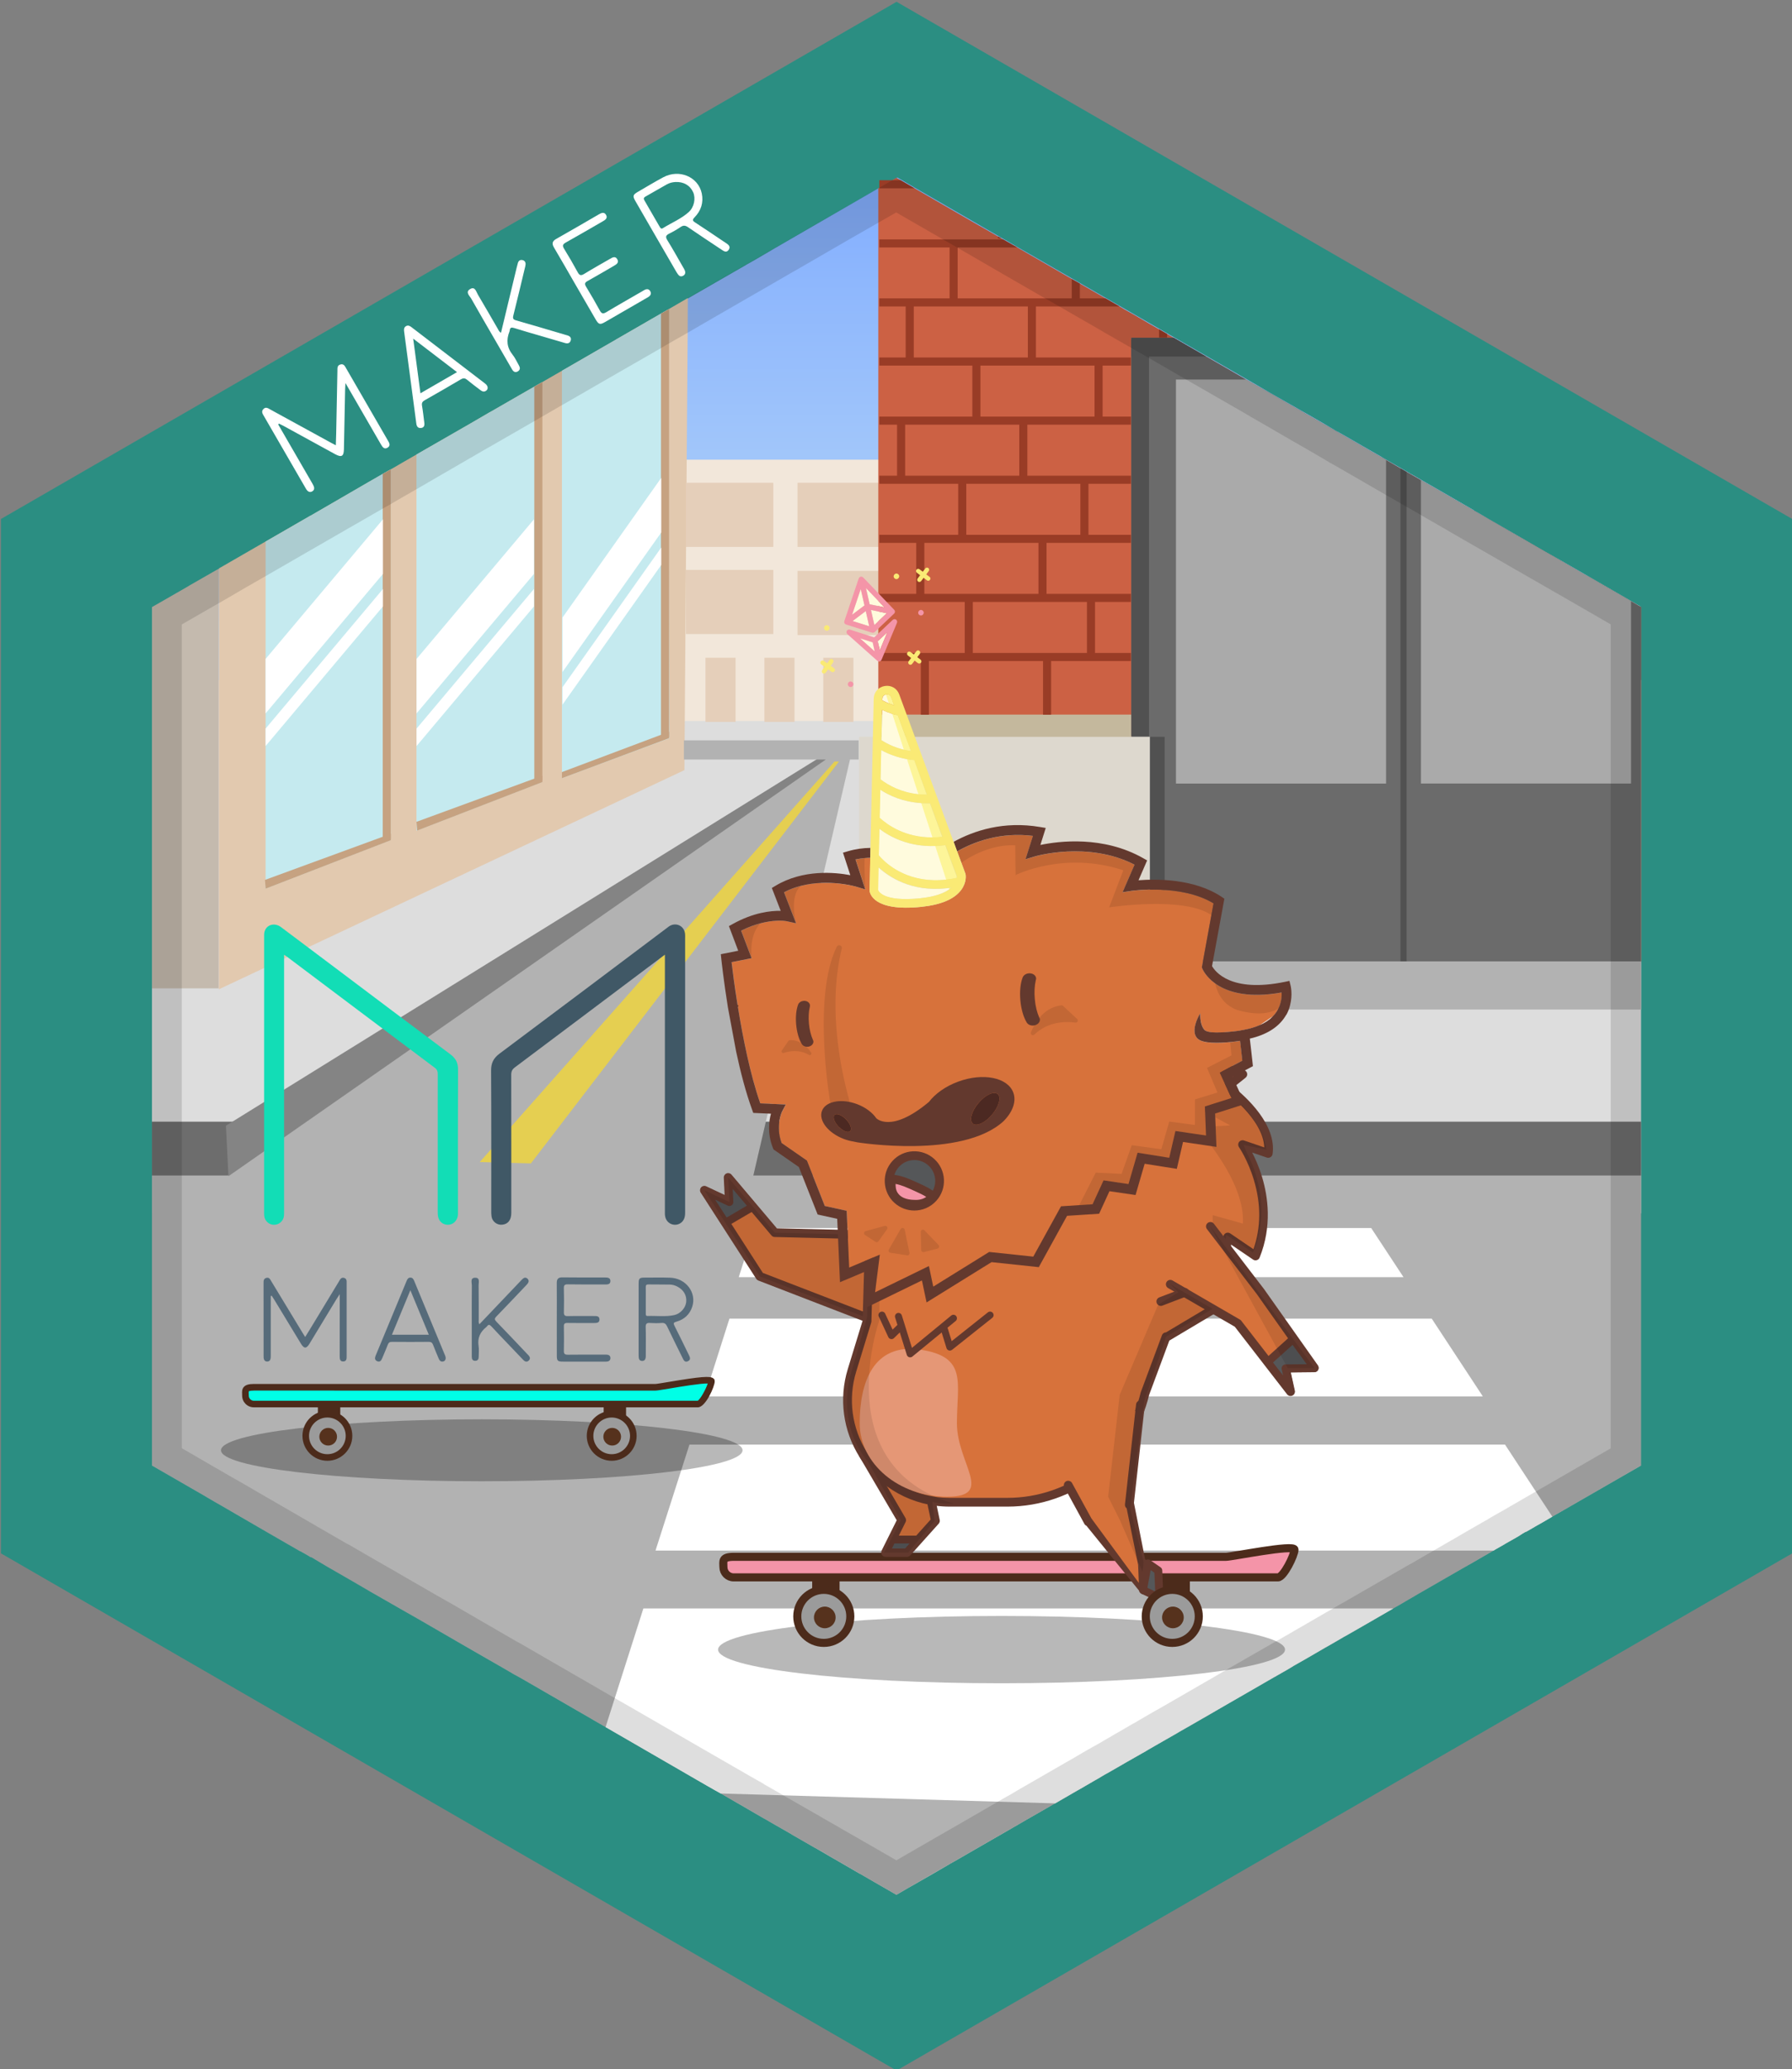 <?xml version="1.0" encoding="utf-8"?>
<!-- Generator: Adobe Illustrator 21.0.2, SVG Export Plug-In . SVG Version: 6.00 Build 0)  -->
<svg version="1.1" id="Layer_1" xmlns="http://www.w3.org/2000/svg" xmlns:xlink="http://www.w3.org/1999/xlink" x="0px" y="0px"
	 viewBox="0 0 110.896 128.021" style="enable-background:new 0 0 110.896 128.021;" xml:space="preserve">
<rect x="0" y="0" width="110.896" height="128.021" fill="#808080" stroke="none"/>
<style type="text/css">
	.st0{fill:#2B8E82;}
	.st1{fill:#FFFFFF;}
	.st2{clip-path:url(#SVGID_2_);fill:url(#SVGID_3_);}
	.st3{fill:#DDDDDD;}
	.st4{fill:#F2E7DA;}
	.st5{fill:#E5CFBA;}
	.st6{fill:#E2C9AF;}
	.st7{fill:#B2B2B2;}
	.st8{fill:#6D6D6D;}
	.st9{fill:#848484;}
	.st10{fill:#CC6144;}
	.st11{fill:#6B6B6B;}
	.st12{fill:#C4B89D;}
	.st13{fill:#AAAAAA;}
	.st14{fill:#515151;}
	.st15{fill:#C4BAAE;}
	.st16{fill:#993C26;}
	.st17{fill:#DDD8CE;}
	.st18{fill:#C5EAEF;}
	.st19{fill:#C6A281;}
	.st20{opacity:0.13;enable-background:new    ;}
	.st21{clip-path:url(#SVGID_5_);}
	.st22{fill:#F494A8;}
	.st23{fill:none;stroke:#4C2B1B;stroke-width:0.5;stroke-miterlimit:10;}
	.st24{fill:#D7723B;}
	.st25{fill:#63392E;}
	.st26{fill:#555759;}
	.st27{opacity:0.1;clip-path:url(#SVGID_7_);enable-background:new    ;}
	.st28{opacity:0.1;clip-path:url(#SVGID_9_);enable-background:new    ;}
	.st29{fill:#E59776;}
	.st30{fill:#F495A8;}
	.st31{fill:none;}
	.st32{opacity:0.1;clip-path:url(#SVGID_11_);enable-background:new    ;}
	.st33{opacity:0.1;clip-path:url(#SVGID_13_);enable-background:new    ;}
	.st34{opacity:0.1;clip-path:url(#SVGID_15_);enable-background:new    ;}
	.st35{fill:#4C2B1B;}
	.st36{opacity:0.28;}
	.st37{clip-path:url(#SVGID_17_);}
	.st38{clip-path:url(#SVGID_19_);}
	.st39{fill:#E5CF51;}
	.st40{fill:#405866;}
	.st41{fill:#12DDB6;}
	.st42{fill:#566B7A;}
	.st43{fill:#00FFE6;}
	.st44{fill:#9B9B9B;}
	.st45{fill:#56321D;}
	.st46{opacity:0.1;clip-path:url(#SVGID_21_);enable-background:new    ;}
	.st47{opacity:0.1;clip-path:url(#SVGID_23_);enable-background:new    ;}
	.st48{opacity:0.1;clip-path:url(#SVGID_25_);enable-background:new    ;}
	.st49{clip-path:url(#SVGID_27_);fill:#E6E6E6;}
	.st50{opacity:0.1;clip-path:url(#SVGID_29_);enable-background:new    ;}
	.st51{opacity:0.1;clip-path:url(#SVGID_31_);enable-background:new    ;}
	.st52{opacity:0.1;clip-path:url(#SVGID_33_);enable-background:new    ;}
	.st53{opacity:0.1;clip-path:url(#SVGID_35_);enable-background:new    ;}
	.st54{opacity:0.1;clip-path:url(#SVGID_37_);enable-background:new    ;}
	.st55{opacity:0.1;clip-path:url(#SVGID_39_);enable-background:new    ;}
	.st56{opacity:0.1;clip-path:url(#SVGID_41_);enable-background:new    ;}
	.st57{opacity:0.1;clip-path:url(#SVGID_43_);enable-background:new    ;}
	.st58{opacity:0.1;clip-path:url(#SVGID_45_);enable-background:new    ;}
	.st59{fill:#FFFBDD;}
	.st60{opacity:0.4;}
	.st61{clip-path:url(#SVGID_47_);fill:#F9EC31;}
	.st62{fill:#FAEA75;}
	.st63{fill:#4C2922;}
</style>
<g id="Layer_2">
</g>
<polygon class="st0" points="110.91,96.113 55.483,128.113 0.058,96.113 0.058,32.112 55.483,0.112 110.91,32.112 "/>
<path class="st1" d="M17.215,26.261c0.679,1.173,1.357,2.347,2.037,3.521c0.051,0.087,0.104,0.174,0.147,0.265
	c0.063,0.132,0.068,0.263-0.066,0.35c-0.149,0.094-0.271,0.029-0.365-0.101c-0.028-0.041-0.053-0.086-0.078-0.13
	c-0.853-1.472-1.703-2.943-2.555-4.416c-0.082-0.141-0.184-0.286-0.035-0.44c0.151-0.159,0.297-0.044,0.436,0.032
	c1.251,0.684,2.501,1.369,3.752,2.055c0.088,0.047,0.177,0.093,0.294,0.154c0.008-0.256,0.018-0.485,0.022-0.716
	c0.024-1.294,0.05-2.589,0.076-3.883c0.004-0.157-0.027-0.342,0.184-0.4c0.211-0.061,0.279,0.104,0.361,0.245
	c0.855,1.481,1.711,2.962,2.569,4.443c0.091,0.153,0.197,0.324,0.002,0.452c-0.215,0.141-0.325-0.03-0.424-0.198
	c-0.668-1.157-1.337-2.313-2.006-3.47c-0.05-0.084-0.099-0.168-0.189-0.325c-0.011,0.188-0.019,0.293-0.02,0.399
	c-0.024,1.233-0.05,2.467-0.074,3.699c-0.009,0.441-0.149,0.519-0.544,0.305c-1.062-0.583-2.127-1.166-3.191-1.749
	c-0.095-0.051-0.19-0.096-0.287-0.143C17.243,26.227,17.229,26.244,17.215,26.261"/>
<path class="st1" d="M40.578,14.619c-0.42-0.727-0.842-1.453-1.26-2.182c-0.176-0.305-0.152-0.386,0.143-0.559
	c0.525-0.305,1.045-0.619,1.578-0.906c0.988-0.531,2.168-0.037,2.389,0.993c0.119,0.565-0.043,1.068-0.441,1.478
	c-0.147,0.154-0.143,0.211,0.033,0.324c0.584,0.378,1.159,0.772,1.739,1.16c0.052,0.032,0.102,0.066,0.152,0.1
	c0.154,0.104,0.328,0.22,0.182,0.433c-0.139,0.199-0.299,0.083-0.446-0.016c-0.689-0.46-1.384-0.914-2.064-1.383
	c-0.164-0.112-0.287-0.134-0.459-0.018c-0.225,0.154-0.464,0.29-0.707,0.411c-0.207,0.103-0.252,0.195-0.119,0.408
	c0.336,0.542,0.645,1.1,0.963,1.653c0.041,0.068,0.086,0.138,0.115,0.212c0.057,0.138,0.037,0.261-0.104,0.338
	c-0.132,0.07-0.236,0.023-0.315-0.088c-0.054-0.073-0.101-0.152-0.146-0.231C41.4,16.039,40.989,15.329,40.578,14.619
	 M40.344,13.204c0.156,0.271,0.314,0.542,0.472,0.814c0.047,0.08,0.092,0.171,0.207,0.099c0.53-0.331,1.123-0.57,1.594-0.992
	c0.341-0.303,0.447-0.846,0.281-1.225c-0.189-0.429-0.599-0.665-1.104-0.638c-0.184,0.01-0.361,0.054-0.521,0.143
	c-0.44,0.244-0.875,0.504-1.315,0.75c-0.13,0.071-0.144,0.141-0.068,0.263C40.045,12.678,40.193,12.943,40.344,13.204"/>
<path class="st1" d="M30.039,24.203c-0.133,0.064-0.234-0.008-0.332-0.082c-0.274-0.208-0.549-0.412-0.813-0.63
	c-0.132-0.106-0.232-0.104-0.375-0.019c-0.74,0.438-1.484,0.868-2.234,1.292c-0.145,0.082-0.196,0.166-0.17,0.334
	c0.06,0.348,0.097,0.699,0.142,1.051c0.024,0.171-0.011,0.314-0.207,0.333c-0.19,0.019-0.265-0.102-0.287-0.278
	c-0.25-1.901-0.502-3.803-0.756-5.705c-0.017-0.128-0.006-0.247,0.117-0.318c0.122-0.074,0.231-0.021,0.334,0.058
	c1.522,1.165,3.047,2.33,4.569,3.498C30.228,23.893,30.228,24.11,30.039,24.203 M25.57,20.952c0.153,1.169,0.301,2.27,0.449,3.382
	c0.77-0.445,1.502-0.869,2.262-1.308C27.377,22.336,26.498,21.664,25.57,20.952"/>
<path class="st1" d="M35.58,17.554c-0.43-0.744-0.855-1.491-1.293-2.231c-0.145-0.24-0.119-0.399,0.137-0.542
	c0.881-0.497,1.754-1.006,2.629-1.514c0.162-0.094,0.332-0.171,0.449,0.025c0.119,0.199-0.035,0.309-0.195,0.4
	c-0.764,0.438-1.521,0.885-2.291,1.313c-0.198,0.111-0.225,0.198-0.104,0.393c0.293,0.473,0.57,0.956,0.836,1.443
	c0.105,0.195,0.195,0.233,0.396,0.111c0.524-0.322,1.065-0.622,1.6-0.932c0.154-0.09,0.326-0.191,0.449,0.009
	c0.135,0.215-0.037,0.325-0.203,0.421c-0.545,0.314-1.082,0.635-1.631,0.939c-0.179,0.098-0.19,0.182-0.09,0.35
	c0.293,0.484,0.579,0.974,0.85,1.471c0.106,0.197,0.197,0.227,0.396,0.109c0.711-0.428,1.435-0.836,2.15-1.251
	c0.063-0.036,0.123-0.069,0.184-0.107c0.15-0.093,0.304-0.102,0.394,0.063c0.091,0.164-0.004,0.285-0.153,0.372
	c-0.578,0.332-1.154,0.668-1.734,1.002c-0.297,0.173-0.594,0.345-0.893,0.517c-0.334,0.193-0.41,0.174-0.603-0.153
	C36.432,19.024,36.006,18.288,35.58,17.554"/>
<path class="st1" d="M31.004,20.591c0.33-1.366,0.65-2.702,0.971-4.038c0.025-0.099,0.048-0.197,0.078-0.293
	c0.045-0.134,0.14-0.198,0.281-0.166c0.139,0.031,0.199,0.134,0.19,0.269c-0.006,0.09-0.033,0.179-0.055,0.267
	c-0.232,0.964-0.459,1.929-0.701,2.89c-0.049,0.191-0.008,0.254,0.18,0.307c1.002,0.284,2,0.583,2.998,0.877
	c0.059,0.018,0.117,0.032,0.176,0.051c0.154,0.051,0.248,0.146,0.195,0.317c-0.055,0.171-0.191,0.199-0.344,0.155
	c-0.535-0.154-1.068-0.313-1.603-0.469c-0.514-0.15-1.03-0.296-1.541-0.458c-0.172-0.053-0.272-0.046-0.286,0.157
	c-0.002,0.021-0.009,0.04-0.017,0.06c-0.205,0.516-0.16,0.988,0.198,1.435c0.156,0.194,0.259,0.433,0.386,0.653
	c0.08,0.138,0.094,0.275-0.058,0.37c-0.17,0.106-0.284,0.02-0.371-0.131c-0.35-0.604-0.698-1.208-1.049-1.814
	c-0.492-0.849-0.987-1.694-1.469-2.549c-0.1-0.178-0.387-0.403-0.074-0.592c0.312-0.189,0.377,0.161,0.484,0.34
	c0.414,0.693,0.813,1.398,1.221,2.097C30.846,20.411,30.871,20.514,31.004,20.591"/>
<g>
	<g>
		<g>
			<defs>
				<path id="SVGID_1_" d="M54.082,11.812l-5.949,3.441l-0.01,0.009l-0.111,0.06l-0.271,0.16l-0.188,0.11l-0.858,0.501l-0.531,0.299
					c0,0-0.01,0-0.01,0.01l-1.861,1.07l-2.398,1.381l-0.061,0.04l-0.051,0.029h-0.008l-1.4,0.8l-0.689,0.411l-0.979,0.56
					l-1.302,0.739l-0.52,0.301l-1.1,0.65l-0.441,0.26l-0.379,0.219l-0.779,0.45l-0.031,0.021l-0.11,0.061l-1.519,0.869l-0.17,0.091
					l-1.58,0.92l-3.36,1.929l-0.709,0.401l-0.761,0.441l-0.1,0.059l-1.99,1.16l-9.72,5.611l-3.682,2.118l-0.929,0.54v53.142
					l0.028,0.021l0.081,0.039l3.5,2.021l2.539,1.469h0.012l0.469,0.271l0.23,0.131l0.01,0.009l0.041,0.021l0.278,0.16
					c0.011,0.01,0.02,0.01,0.02,0.01l0.291,0.169l2.108,1.229l1.021,0.592l1.811,1.049l0.049,0.031c0.011,0,0.011,0,0.021,0.01
					l1.031,0.589l0.01,0.012h0.01l0.211,0.12l0.01,0.011l0.07,0.039l0.31,0.18l0.119,0.07l0.09,0.051l0.82,0.47l2.09,1.2l1.76,1.021
					l0.75,0.438l0.291,0.171l0.459,0.259l0.029,0.021l0.131,0.08l0.801,0.461l0.549,0.319l0.021,0.011l1.769,1.01l0.07,0.041
					l0.01,0.01l0.14,0.09l0.191,0.109l0.289,0.17l0.199,0.109l0.391,0.221l0.23,0.129l0.041,0.031l0.648,0.381l1.701,0.978
					l1.028,0.601l0.382,0.222l0.17,0.101l0.889,0.509l0.691,0.392l0.809,0.47l0.121,0.07l0.289,0.17l0.6,0.351l0.932,0.54
					l0.01,0.011l2.5,1.438l0.101,0.06l0.711,0.411l0.959,0.55l0.119,0.07l0.28,0.159l0.039,0.029l0.16,0.091l0.351,0.198
					l3.021,1.752l1.5,0.869l0.24,0.141l0.027,0.011l0.082,0.039l0.77,0.449l1.42,0.819l0.48-0.279l0.32-0.189h0.008l0.561-0.319
					l0.961-0.549l1.01-0.592l0.211-0.119l0.25-0.142l1.039-0.6l2.24-1.291l0.131-0.08l0.299-0.168l0.011-0.012l2.02-1.16l0.04-0.029
					l0.31-0.18l0.852-0.489l0.82-0.472l0.529-0.309l1.739-1.011l1.23-0.71l0.059-0.031l0.632-0.359l0.149-0.08l1.062-0.619
					l0.42-0.24l0.108-0.068l1.42-0.813v-0.01l0.449-0.25l1.01-0.588l0.711-0.422h0.011l0.16-0.09l0.079-0.05l0.021-0.01l0.301-0.172
					l0.049-0.029l0.131-0.08l0.16-0.089l0.109-0.06l0.902-0.521l0.037-0.021l0.021-0.021l0.18-0.089l0.779-0.451v-0.01l0.159-0.09
					l0.031-0.011l0.41-0.239l0.08-0.051l0.117-0.068l1.262-0.721l0.631-0.381l0.24-0.141l0.309-0.181l1.23-0.709h0.01l0.021-0.021
					l0.45-0.259l0.511-0.291v-0.01l0.721-0.409l0.039-0.031l0.392-0.219l0.66-0.38l0.299-0.17l0.34-0.191l0.01-0.009l0.17-0.101
					l0.24-0.141l0.65-0.37l2.141-1.229l0.109-0.07l0.131-0.049l0.239-0.131l2.72-1.569l1.93-1.109l0.201-0.121l4.149-2.391
					l0.738-0.419l0.681-0.391l0.012-0.01V37.532l-2.82-1.63l-1.941-1.12l-0.439-0.249l-0.778-0.439l-1.938-1.121l-1.461-0.84
					l-0.66-0.39l-0.26-0.141v-0.01l-0.039-0.029l-2.131-1.231l-1.183-0.681l-0.47-0.27l-0.149-0.08l-0.09-0.061h-0.011l-0.219-0.13
					l-1.34-0.77l-0.09-0.06l-0.803-0.46l-1.369-0.79l-0.58-0.33h-0.02l-0.92-0.549l-0.869-0.501l-0.48-0.27l-0.221-0.129l-1.6-0.911
					l-1.039-0.609l-0.902-0.521l-6.119-3.53l-3.85-2.22l-1.062-0.61l-1.938-1.119l-0.51-0.29l-0.15-0.09l-0.041-0.02l-0.818-0.481
					h-0.012l-5.619-3.249l-1.059-0.621L54.082,11.812z"/>
			</defs>
			<clipPath id="SVGID_2_">
				<use xlink:href="#SVGID_1_"  style="overflow:visible;"/>
			</clipPath>
			
				<linearGradient id="SVGID_3_" gradientUnits="userSpaceOnUse" x1="-732.745" y1="3.962" x2="-731.745" y2="3.962" gradientTransform="matrix(0 -106.24 106.24 0 -365.383 -77729.703)">
				<stop  offset="0" style="stop-color:#EAFFEF"/>
				<stop  offset="0.211" style="stop-color:#E6FCF0"/>
				<stop  offset="0.401" style="stop-color:#DBF4F1"/>
				<stop  offset="0.583" style="stop-color:#C9E5F4"/>
				<stop  offset="0.76" style="stop-color:#AFD1F8"/>
				<stop  offset="0.932" style="stop-color:#8EB7FD"/>
				<stop  offset="1" style="stop-color:#7FABFF"/>
			</linearGradient>
			<rect x="9.522" y="10.982" class="st2" width="92" height="106.239"/>
		</g>
	</g>
	<rect x="9.405" y="42.072" class="st3" width="92.15" height="33"/>
	<rect x="36.854" y="28.444" class="st4" width="19" height="16.167"/>
	<rect x="49.354" y="29.87" class="st5" width="5.406" height="3.97"/>
	<rect x="49.354" y="35.324" class="st5" width="5.406" height="3.97"/>
	<polygon class="st6" points="42.565,18.442 42.556,20.602 42.395,42.072 42.354,47.652 13.546,61.212 13.546,35.172 19.205,31.911 
		19.216,31.911 22.784,29.842 24.216,29.022 24.496,28.863 24.854,28.652 29.114,26.202 30.264,25.532 30.444,25.432 32.145,24.452 
		33.975,23.402 38.104,21.022 38.114,21.012 41.636,18.982 	"/>
	<polygon class="st7" points="101.556,72.402 101.556,90.682 101.505,90.712 96.364,93.673 96.345,93.682 96.065,93.842 
		95.466,94.192 95.005,94.452 94.975,94.472 94.455,94.772 94.416,94.772 94.284,94.852 94.216,94.892 93.975,95.052 93.114,95.542 
		93.104,95.552 92.877,95.682 92.575,95.852 92.425,95.942 90.996,96.772 90.905,96.823 90.836,96.862 90.694,96.942 90.534,97.032 
		88.104,98.432 87.806,98.602 87.565,98.743 87.556,98.753 87.306,98.892 87.306,98.902 87.225,98.942 86.797,99.192 86.735,99.232 
		86.274,99.493 86.225,99.522 84.877,100.302 83.485,101.102 83.145,101.292 82.784,101.503 82.684,101.562 82.595,101.612 
		82.354,101.753 81.966,101.972 80.934,102.573 80.655,102.732 80.075,103.062 79.864,103.192 79.627,103.333 78.996,103.692 
		78.985,103.702 78.854,103.772 78.264,104.112 78.056,104.232 75.524,105.692 74.836,106.092 74.364,106.362 74.246,106.432 
		74.225,106.442 73.705,106.743 73.005,107.142 72.836,107.243 71.475,108.022 71.075,108.253 70.895,108.362 70.645,108.503 
		69.735,109.022 69.645,109.073 69.284,109.282 68.534,109.712 68.405,109.782 68.184,109.912 68.136,109.942 67.864,110.102 
		67.735,110.173 67.136,110.522 66.806,110.712 66.645,110.802 65.297,111.583 65.175,111.652 65.104,111.692 64.466,112.062 
		63.534,112.592 63.514,112.602 63.127,112.833 62.934,112.942 60.534,114.323 60.345,114.432 59.755,114.772 58.014,115.772 
		56.166,116.842 56.024,116.923 55.475,117.243 55.246,117.112 54.815,116.862 54.636,116.762 51.627,115.022 51.595,115.003 
		51.565,114.993 51.534,114.972 51.297,114.833 51.075,114.702 50.825,114.552 50.556,114.402 50.405,114.323 49.864,114.012 
		49.725,113.932 48.975,113.503 48.975,113.493 47.836,112.842 47.746,112.792 47.425,112.602 47.274,112.522 46.825,112.262 
		46.725,112.202 46.485,112.062 45.645,111.573 45.636,111.573 44.604,110.972 44.246,110.772 43.755,110.493 37.475,106.862 
		37.297,106.762 36.604,106.362 36.575,106.342 35.274,105.592 32.297,103.871 31.905,103.652 31.895,103.652 31.705,103.542 
		31.264,103.282 29.175,102.083 25.806,100.133 25.205,99.792 24.645,99.472 24.155,99.192 22.934,98.493 22.096,98.003 
		21.836,97.852 20.256,96.942 19.266,96.352 19.235,96.352 19.186,96.333 19.114,96.282 18.606,95.993 18.586,95.993 16.245,94.642 
		13.716,93.173 13.346,92.962 12.815,92.652 12.766,92.621 12.356,92.383 9.405,90.682 9.405,72.402 	"/>
	<rect x="9.405" y="69.403" class="st8" width="92.15" height="3.33"/>
	<polygon class="st7" points="46.522,73.152 13.522,73.152 51.17,46.902 52.604,46.985 	"/>
	<polygon class="st9" points="13.981,69.652 50.823,46.808 51.104,46.995 14.137,72.777 	"/>
	<polygon class="st10" points="101.556,37.563 101.556,59.483 54.354,59.483 54.354,11.653 55.475,11.003 60.264,13.773 
		61.225,14.322 62.145,14.852 62.934,15.302 65.065,16.532 66.034,17.092 66.505,17.363 67.985,18.213 69.264,18.952 69.565,19.133 
		70.274,19.532 70.444,19.633 71.145,20.043 72.636,20.903 74.645,22.063 77.104,23.483 77.364,23.633 78.047,24.023 78.205,24.113 
		78.975,24.552 79.216,24.693 80.086,25.193 80.315,25.322 80.455,25.403 82.225,26.423 83.024,26.883 83.565,27.193 84.825,27.923 
		85.496,28.302 85.735,28.443 85.774,28.463 86.666,28.983 86.774,29.043 87.047,29.202 87.916,29.702 87.934,29.713 91.405,31.713 
		93.934,33.173 94.377,33.423 95.746,34.213 95.755,34.213 97.524,35.242 97.614,35.293 97.746,35.373 98.184,35.623 98.336,35.702 
		98.496,35.793 100.934,37.202 101.395,37.472 	"/>
	<polygon class="st11" points="101.395,37.472 100.934,37.202 98.496,35.792 98.336,35.702 98.184,35.621 97.746,35.371 
		97.614,35.292 97.524,35.242 95.755,34.212 95.746,34.212 94.375,33.422 93.934,33.172 91.405,31.712 87.934,29.712 87.916,29.702 
		87.047,29.202 86.774,29.042 86.666,28.982 85.774,28.462 85.735,28.442 85.496,28.302 84.825,27.922 83.565,27.192 83.024,26.882 
		82.225,26.422 80.455,25.402 80.315,25.322 80.086,25.192 79.216,24.692 78.975,24.552 78.205,24.112 78.047,24.022 77.364,23.632 
		77.104,23.482 74.645,22.062 72.636,20.902 70.014,20.902 70.014,59.572 101.556,59.572 101.556,37.562 	"/>
	<rect x="54.317" y="44.215" class="st12" width="15.699" height="1.562"/>
	<polygon class="st13" points="85.774,28.463 85.774,48.483 72.774,48.483 72.774,23.483 77.104,23.483 77.364,23.633 
		78.047,24.022 78.205,24.113 78.975,24.552 79.216,24.693 80.086,25.193 80.315,25.322 80.455,25.403 82.225,26.423 83.024,26.883 
		83.565,27.193 84.825,27.923 85.496,28.302 85.735,28.443 	"/>
	<polygon class="st13" points="100.934,37.202 100.934,48.482 87.934,48.482 87.934,29.712 91.405,31.712 93.934,33.172 
		94.377,33.422 95.746,34.212 95.755,34.212 97.524,35.242 97.614,35.292 97.746,35.371 98.184,35.621 98.336,35.702 98.496,35.792 
			"/>
	<polygon class="st14" points="86.774,29.043 87.047,29.202 87.047,59.563 86.666,59.563 86.666,28.983 	"/>
	<polygon class="st14" points="72.636,20.902 74.645,22.062 70.014,22.062 70.014,20.902 	"/>
	<rect x="70.011" y="21.028" class="st14" width="1.094" height="24.531"/>
	<polygon class="st15" points="13.526,35.193 13.526,61.153 9.405,61.153 9.405,37.562 9.705,37.392 11.586,36.312 11.766,36.202 	
		"/>
	<rect x="42.323" y="45.809" class="st7" width="10.813" height="1.186"/>
	<rect x="54.418" y="40.402" class="st16" width="15.563" height="0.5"/>
	<rect x="54.418" y="36.745" class="st16" width="15.563" height="0.5"/>
	<rect x="54.418" y="33.09" class="st16" width="15.563" height="0.5"/>
	<rect x="54.418" y="29.434" class="st16" width="15.563" height="0.5"/>
	<rect x="54.418" y="25.777" class="st16" width="15.563" height="0.5"/>
	<rect x="54.418" y="22.12" class="st16" width="15.563" height="0.5"/>
	<polygon class="st16" points="69.264,18.952 69.284,18.962 54.416,18.962 54.416,18.462 68.416,18.462 	"/>
	<polygon class="st16" points="66.505,17.363 66.825,17.542 66.825,18.633 66.325,18.633 66.325,17.262 	"/>
	<rect x="58.764" y="15.131" class="st16" width="0.5" height="3.5"/>
	<polygon class="st16" points="61.764,14.633 61.975,14.752 61.764,14.752 	"/>
	<polygon class="st16" points="71.725,20.373 72.225,20.662 72.225,20.883 71.725,20.883 	"/>
	<rect x="63.608" y="18.694" class="st16" width="0.5" height="3.5"/>
	<rect x="56.047" y="18.694" class="st16" width="0.5" height="3.5"/>
	<rect x="67.733" y="22.506" class="st16" width="0.5" height="3.5"/>
	<rect x="60.172" y="22.506" class="st16" width="0.5" height="3.5"/>
	<rect x="63.077" y="26.006" class="st16" width="0.5" height="3.5"/>
	<rect x="55.514" y="26.006" class="st16" width="0.5" height="3.5"/>
	<rect x="66.858" y="29.725" class="st16" width="0.5" height="3.5"/>
	<rect x="59.297" y="29.725" class="st16" width="0.5" height="3.5"/>
	<rect x="64.264" y="33.381" class="st16" width="0.5" height="3.5"/>
	<rect x="56.702" y="33.381" class="st16" width="0.5" height="3.5"/>
	<rect x="67.264" y="36.975" class="st16" width="0.5" height="3.5"/>
	<rect x="59.702" y="36.975" class="st16" width="0.5" height="3.5"/>
	<rect x="64.547" y="40.725" class="st16" width="0.5" height="3.5"/>
	<rect x="56.983" y="40.725" class="st16" width="0.5" height="3.5"/>
	<polygon class="st16" points="62.934,15.302 62.957,15.312 54.416,15.312 54.416,14.812 62.075,14.812 62.145,14.852 	"/>
	<polygon class="st16" points="55.735,11.152 56.595,11.652 54.416,11.652 54.416,11.152 	"/>
	<rect x="53.168" y="45.59" class="st17" width="18" height="16.625"/>
	<rect x="42.448" y="29.87" class="st5" width="5.406" height="3.97"/>
	<rect x="42.448" y="35.262" class="st5" width="5.406" height="3.969"/>
	<rect x="43.657" y="40.699" class="st5" width="1.865" height="3.97"/>
	<rect x="47.304" y="40.699" class="st5" width="1.863" height="3.97"/>
	<rect x="50.948" y="40.699" class="st5" width="1.865" height="3.97"/>
	<polygon class="st7" points="72.272,62.861 54.022,62.861 53.272,61.819 71.188,61.819 	"/>
	<rect x="71.104" y="59.486" class="st7" width="30.459" height="2.979"/>
	<polygon class="st1" points="86.854,79.022 45.716,79.022 46.684,75.983 84.854,75.983 	"/>
	<polygon class="st1" points="91.763,86.4 43.612,86.4 45.141,81.591 88.602,81.591 	"/>
	<polygon class="st1" points="96.065,93.842 95.466,94.192 95.005,94.452 94.975,94.472 94.455,94.772 94.416,94.772 94.284,94.852 
		94.216,94.892 93.975,95.052 93.114,95.542 93.104,95.552 92.877,95.682 92.575,95.852 92.425,95.942 40.565,95.942 42.666,89.383 
		93.136,89.383 	"/>
	<polygon class="st1" points="86.225,99.522 84.877,100.302 83.485,101.102 83.145,101.292 82.784,101.503 82.684,101.562 
		82.595,101.612 82.354,101.753 81.966,101.972 80.934,102.573 80.655,102.733 80.075,103.062 79.864,103.192 79.627,103.333 
		78.996,103.692 78.985,103.702 78.854,103.772 78.264,104.112 78.056,104.233 75.524,105.692 74.836,106.092 74.364,106.362 
		74.246,106.432 74.225,106.442 73.705,106.743 73.005,107.142 72.836,107.243 71.475,108.022 71.075,108.253 70.895,108.362 
		70.645,108.503 69.735,109.022 69.645,109.073 69.284,109.282 68.534,109.713 68.405,109.782 68.184,109.912 68.136,109.942 
		67.864,110.102 67.735,110.173 67.136,110.522 66.806,110.713 66.645,110.802 65.297,111.583 44.604,110.972 44.246,110.772 
		43.755,110.493 37.475,106.862 39.815,99.522 	"/>
	<polygon class="st18" points="24.184,29.043 24.184,51.983 16.436,54.983 16.436,33.512 19.206,31.911 19.216,31.911 
		22.784,29.842 23.684,29.322 	"/>
	<polygon class="st18" points="33.524,23.662 33.524,48.403 25.774,51.403 25.774,28.123 29.114,26.203 30.264,25.532 
		30.444,25.433 32.145,24.453 33.065,23.923 	"/>
	<polygon class="st18" points="41.416,45.682 34.774,48.152 34.774,22.942 38.104,21.022 38.114,21.012 40.905,19.402 
		41.345,19.152 41.354,19.152 41.354,21.282 41.405,41.262 	"/>
	<polygon class="st19" points="16.397,54.444 16.438,54.986 24.188,51.986 24.188,51.59 	"/>
	<polygon class="st19" points="24.184,29.043 24.184,51.903 23.684,51.903 23.684,29.322 	"/>
	<polygon class="st19" points="25.772,50.85 25.813,51.392 33.563,48.392 33.563,47.995 	"/>
	<polygon class="st19" points="33.565,23.643 33.565,48.313 33.065,48.313 33.065,23.923 33.524,23.662 	"/>
	<polygon class="st19" points="34.772,47.773 34.772,48.152 41.407,45.673 41.407,45.277 	"/>
	<polygon class="st19" points="41.405,19.113 41.405,45.592 40.905,45.592 40.905,19.403 41.345,19.153 41.354,19.153 	"/>
	<polygon class="st1" points="23.698,32.133 23.698,35.512 16.436,44.142 16.436,40.772 	"/>
	<polygon class="st1" points="23.698,36.443 23.698,37.522 16.436,46.161 16.436,45.082 	"/>
	<polygon class="st1" points="33.043,32.133 33.043,35.512 25.778,44.142 25.778,40.772 	"/>
	<polygon class="st1" points="33.043,36.443 33.043,37.522 25.778,46.161 25.778,45.082 	"/>
	<polygon class="st1" points="40.918,29.57 40.918,32.95 34.809,41.579 34.809,38.21 	"/>
	<polygon class="st1" points="40.918,33.88 40.918,34.96 34.809,43.6 34.809,42.52 	"/>
	<g class="st20">
		<g>
			<g>
				<defs>
					<rect id="SVGID_4_" x="9.405" y="11.002" width="92.15" height="106.239"/>
				</defs>
				<clipPath id="SVGID_5_">
					<use xlink:href="#SVGID_4_"  style="overflow:visible;"/>
				</clipPath>
				<path class="st21" d="M101.395,37.472l-0.461-0.271l-2.438-1.409l-0.16-0.091l-0.149-0.08l-0.439-0.25l-0.131-0.079l-0.09-0.051
					l-1.771-1.029h-0.01l-1.369-0.79l-0.44-0.25l-2.529-1.46l-3.471-2l-0.021-0.011l-0.867-0.5l-0.271-0.159l-0.11-0.061l-0.89-0.52
					l-0.039-0.021l-0.239-0.14l-0.671-0.38l-1.26-0.731l-0.541-0.31l-0.799-0.46l-1.771-1.021l-0.14-0.08l-0.229-0.13l-0.869-0.5
					l-0.239-0.14l-0.771-0.44l-0.158-0.09l-0.682-0.39l-0.26-0.15l-2.459-1.42l-2.011-1.16l-0.409-0.24l-0.5-0.29l-0.58-0.329
					l-0.701-0.41l-0.17-0.101l-0.709-0.399l-0.281-0.17l-0.02-0.011l-0.853-0.489l-0.429-0.25l-1.16-0.67l-0.319-0.181l-0.181-0.1
					l-0.291-0.17l-0.969-0.56l-2.11-1.22l-0.021-0.01l-0.789-0.45l-0.07-0.04l-0.1-0.06l-0.211-0.12l-0.539-0.311l-0.961-0.55
					l-3.67-2.12l-0.859-0.5l-0.26-0.149l-0.26,0.149l-0.803,0.47l-0.059,0.03l-1.359,0.78l-3.41,1.97l-0.609,0.351l-0.07,0.04
					l-1.301,0.75l-0.5,0.29l-4.539,2.609l-0.93,0.54l-0.23,0.13l-0.051,0.04h-0.01l-0.439,0.25l-2.791,1.61l-0.01,0.01l-3.33,1.92
					l-0.799,0.46l-0.41,0.24l-0.041,0.02l-0.459,0.261l-0.92,0.529l-1.701,0.981l-0.18,0.1l-1.15,0.67l-3.34,1.92l-0.92,0.53
					l-0.358,0.21l-0.279,0.16l-0.03,0.021l-0.5,0.279l-0.9,0.521l-3.569,2.069h-0.011l-2.77,1.6l-2.891,1.66l-0.021,0.02l-1.76,1.01
					l-0.18,0.11l-1.881,1.08l-0.301,0.17v53.12l2.951,1.7l0.409,0.238l0.05,0.03l0.53,0.311l0.37,0.211l2.529,1.47l2.341,1.351
					h0.021l0.51,0.289l0.07,0.052l0.049,0.02h0.03l0.99,0.59l1.58,0.91l0.26,0.15l0.839,0.489l1.221,0.699l0.49,0.28l0.56,0.319
					l0.601,0.341l3.369,1.949l2.09,1.199l0.44,0.261l0.19,0.109h0.01l0.392,0.22l2.979,1.722l1.301,0.75l0.029,0.02l0.691,0.4
					l6.459,3.729l0.49,0.279l1.391,0.801h0.011l0.84,0.489l0.24,0.14l0.1,0.062l0.449,0.26l0.149,0.08l0.32,0.189l0.09,0.051
					l1.142,0.649v0.011l0.75,0.43l0.139,0.08l0.541,0.311l0.149,0.079l0.271,0.15l0.25,0.148l0.221,0.132l0.238,0.14l0.031,0.021
					l0.028,0.011l0.031,0.02l3.01,1.74l0.181,0.1l0.43,0.25l0.23,0.131l0.549-0.319l0.139-0.08l1.852-1.07l1.74-1l0.59-0.34
					l0.189-0.109l2.4-1.381l0.19-0.108l0.389-0.23l0.021-0.01l0.932-0.53l0.639-0.37l0.07-0.04l1.471-0.85l0.16-0.091l0.33-0.189
					l0.6-0.35l0.129-0.07l0.271-0.16l0.049-0.028l0.221-0.132l0.129-0.069l0.75-0.431l0.361-0.209l0.09-0.051l0.91-0.52l0.25-0.142
					l0.18-0.108l0.4-0.23l1.359-0.779l0.17-0.1l0.699-0.4l0.521-0.301l0.02-0.01l0.119-0.07l0.471-0.27l0.689-0.4l2.53-1.46
					l0.21-0.12l0.59-0.34l0.131-0.07l0.01-0.01l0.631-0.358l0.238-0.142l0.211-0.13l0.58-0.33l0.279-0.159l1.03-0.601l0.39-0.22
					l0.239-0.142l0.091-0.05l0.1-0.06l0.361-0.211l0.34-0.189l1.391-0.8l1.398-0.811l0.461-0.261l0.061-0.04l0.43-0.25l0.08-0.04
					v-0.01l0.25-0.14l0.01-0.011l0.24-0.141l0.299-0.17l2.43-1.4l0.16-0.09l0.142-0.08l0.069-0.039l0.091-0.051l1.579-0.92
					l0.302-0.17l0.229-0.13l0.01-0.011l0.861-0.489l0.239-0.16l0.067-0.04l0.13-0.08h0.041l0.521-0.3l0.029-0.021l0.461-0.26
					l0.879-0.51l0.02-0.01l5.142-2.961l0.052-0.029V37.56L101.395,37.472z M99.684,89.612l-1.199,0.69l-3.221,1.859l-1.799,1.039
					l-0.621,0.36l-0.109,0.059l-0.09,0.052l-0.02,0.01l-0.451,0.26l-0.16,0.101l-0.27,0.149l-0.57,0.33l-0.109,0.062l-0.311,0.18
					l-0.5,0.29l-2.279,1.318l-0.67,0.392l-0.031,0.01l-0.09,0.051l-0.07,0.039l-0.139,0.08l-3.471,2l-0.311,0.181l-0.129,0.069
					l-0.181,0.101l-0.34,0.2l-0.383,0.22l-0.938,0.541l-0.201,0.119l-0.049,0.029l-0.041,0.021l-0.57,0.33l-0.209,0.119l-0.51,0.301
					h-0.01l-0.24,0.14l-0.17,0.102l-0.271,0.148l-0.091,0.05l-3.34,1.92l-0.41,0.24l-0.59,0.34l-0.209,0.12l-2.301,1.33l-0.18,0.102
					l-0.422,0.238l-0.328,0.19l-0.051,0.029l-0.408,0.239l-0.141,0.08l-0.08,0.051l-0.371,0.209l-0.139,0.08l-0.74,0.431
					l-0.142,0.08l-0.239,0.141l-0.101,0.06l-0.181,0.101l-0.239,0.14l-0.028,0.021l-0.121,0.069l-0.941,0.529l-0.508,0.3
					l-0.381,0.221l-0.261,0.149l-0.09,0.051l-1.319,0.761l-1.441,0.83l-0.219,0.129l-0.219,0.131l-0.314,0.18l-0.147,0.08
					l-0.812,0.47l-0.067,0.04l-0.621,0.36l-1.021,0.59l-0.608,0.352l-0.94,0.538l-1.369,0.791l-1.35,0.779l-0.621-0.358
					l-0.729-0.421l-2.132-1.221l-0.028-0.02l-0.121-0.07l-0.049-0.03l-0.142-0.08l-0.371-0.21l-0.33-0.188l-0.17-0.102l-0.1-0.06
					l-0.6-0.34l-0.4-0.23l-0.139-0.08l-0.07-0.04l-0.891-0.51l-0.529-0.31l-0.74-0.42l-0.09-0.062l-0.141-0.08l-0.672-0.38
					l-0.098-0.06l-0.021-0.011l-2.933-1.689l-3.059-1.771l-3.16-1.819l-0.74-0.431l-0.02-0.01l-2.701-1.561l-0.539-0.311
					l-0.791-0.46l-0.27-0.149l-0.029-0.011l-0.32-0.188l-0.141-0.08l-3.709-2.15l-0.231-0.13l-0.6-0.34l-2.41-1.39l-0.17-0.102
					l-0.51-0.29l-0.682-0.39l-1.069-0.62l-0.312-0.18l-0.289-0.17l-0.121-0.062h-0.01l-4.75-2.75l-0.59-0.34l-0.63-0.37l-0.68-0.39
					l-0.08-0.051l-0.03-0.011l-0.39-0.22l-3.07-1.78v-50.97l0.521-0.3l1.199-0.69l0.541-0.31l0.021-0.01l0.899-0.521l0.699-0.41
					l1.29-0.74l5.181-2.989l0.351-0.2l1.719-0.99l0.392-0.22l0.108-0.061l0.441-0.26l0.209-0.12l0.939-0.54l3.83-2.22l0.291-0.17
					l0.369-0.21l1.881-1.08l0.029-0.019l0.891-0.511l0.459-0.269l0.041-0.021l1.209-0.699l3.33-1.921l2.801-1.609l0.449-0.271
					l0.051-0.02l0.359-0.21l0.791-0.45l1.479-0.86l3.07-1.77l1.801-1.04l0.07-0.04l0.609-0.35l2.869-1.66l0.801-0.46l1.1-0.63
					l1.121-0.641l2.879,1.66l0.559,0.32l0.313,0.18l0.039,0.021l0.83,0.479l0.17,0.1l1.881,1.091l0.261,0.149l2.27,1.31l0.35,0.199
					l0.301,0.171l0.23,0.13l0.309,0.18l1.722,0.99l0.26,0.149l0.511,0.301l0.909,0.519l0.33,0.19l0.42,0.239l0.33,0.19l0.59,0.34
					l0.212,0.12l2.108,1.22l0.142,0.08l3.059,1.76l0.391,0.221l0.371,0.22l0.148,0.09l0.682,0.39l1.93,1.12l0.719,0.41l0.98,0.57
					l0.189,0.11l0.451,0.27h0.01l0.959,0.55l1.66,0.96l0.83,0.48l0.889,0.51l0.383,0.22l0.889,0.511l0.461,0.27l0.039,0.02
					l0.121,0.07l2.059,1.19l1.271,0.729l0.52,0.3l1.32,0.761l0.139,0.08l0.041,0.02l0.33,0.19l1.44,0.83l0.211,0.119l0.26,0.15
					l1.6,0.92l1.939,1.12v50.972H99.684z"/>
			</g>
		</g>
	</g>
	<path class="st22" d="M79.084,97.6H45.403c-0.35,0-0.635-0.285-0.635-0.636c0-0.352-0.125-0.637,0.635-0.637h30.465
		c0.351,0,4.24-0.794,4.24-0.443S79.432,97.6,79.084,97.6"/>
	<path class="st23" d="M79.084,97.6H45.403c-0.35,0-0.635-0.285-0.635-0.636c0-0.352-0.125-0.637,0.635-0.637h30.465
		c0.351,0,4.24-0.794,4.24-0.443S79.432,97.6,79.084,97.6z"/>
	<polygon class="st24" points="56.125,96.06 54.802,96.06 55.798,94.055 53.423,90.006 57.511,92.319 57.886,94.098 	"/>
	<path class="st25" d="M56.125,96.332h-1.322c-0.094,0-0.182-0.049-0.229-0.129c-0.051-0.079-0.055-0.18-0.014-0.264l0.932-1.873
		l-2.301-3.925c-0.063-0.106-0.045-0.239,0.041-0.327c0.086-0.088,0.221-0.105,0.326-0.045l4.09,2.313
		c0.066,0.038,0.114,0.104,0.131,0.181l0.373,1.779c0.019,0.085-0.006,0.173-0.063,0.236l-1.76,1.961
		C56.274,96.3,56.202,96.332,56.125,96.332 M55.239,95.79h0.765l1.59-1.771l-0.321-1.525l-3.104-1.758l1.862,3.183
		c0.047,0.079,0.052,0.176,0.011,0.258L55.239,95.79z"/>
	<polyline class="st24" points="55.854,76.457 47.946,76.27 45.063,72.856 45.138,74.374 43.593,73.649 47.028,78.983 
		56.354,82.582 	"/>
	<path class="st25" d="M56.354,82.854c-0.033,0-0.065-0.007-0.098-0.02l-9.326-3.601c-0.053-0.021-0.1-0.058-0.129-0.104
		l-3.438-5.334c-0.064-0.103-0.055-0.234,0.022-0.326c0.08-0.091,0.211-0.118,0.32-0.066l1.137,0.533l-0.051-1.067
		c-0.006-0.115,0.063-0.223,0.172-0.266c0.107-0.043,0.23-0.012,0.306,0.078l2.805,3.319l7.787,0.184
		c0.147,0.003,0.268,0.128,0.264,0.277c-0.004,0.148-0.127,0.269-0.277,0.265l-7.91-0.187c-0.076-0.001-0.149-0.037-0.199-0.098
		l-2.364-2.799l0.034,0.715c0.005,0.098-0.041,0.188-0.12,0.239c-0.08,0.054-0.181,0.06-0.267,0.021l-0.688-0.323l2.875,4.466
		l9.243,3.566c0.14,0.055,0.21,0.213,0.154,0.352C56.565,82.787,56.464,82.854,56.354,82.854"/>
	<polygon class="st26" points="45.063,72.857 45.138,74.374 43.593,73.649 44.889,75.661 46.591,74.665 	"/>
	<path class="st25" d="M44.889,75.905c-0.08,0-0.16-0.041-0.205-0.111l-1.297-2.014c-0.059-0.092-0.051-0.211,0.021-0.293
		c0.072-0.082,0.188-0.105,0.287-0.06l1.178,0.554l-0.055-1.113c-0.004-0.104,0.06-0.198,0.156-0.237
		c0.096-0.038,0.207-0.011,0.275,0.069l1.527,1.809c0.045,0.056,0.065,0.128,0.053,0.199c-0.012,0.07-0.055,0.133-0.117,0.17
		l-1.701,0.994C44.973,75.893,44.931,75.905,44.889,75.905 M44.259,74.231l0.709,1.102l1.25-0.731l-0.875-1.035l0.039,0.797
		c0.004,0.086-0.037,0.168-0.109,0.215c-0.07,0.049-0.162,0.056-0.238,0.019L44.259,74.231z"/>
	<g>
		<g>
			<g>
				<defs>
					<rect id="SVGID_6_" x="43.593" y="72.857" width="12.762" height="9.726"/>
				</defs>
				<clipPath id="SVGID_7_">
					<use xlink:href="#SVGID_6_"  style="overflow:visible;"/>
				</clipPath>
				<polyline class="st27" points="55.854,76.457 47.946,76.27 45.063,72.856 45.138,74.374 43.593,73.649 47.028,78.983 
					56.354,82.582 				"/>
			</g>
		</g>
	</g>
	<path class="st24" d="M75.912,67.269l1.002-0.802l-7.373-2.55L58.735,76.68l-4.879-2.006l-0.203,7.078l-0.93,3.034
		c-0.537,1.759-0.281,3.663,0.699,5.218c1.156,1.834,3.172,2.944,5.34,2.944h3.592c4.051,0,7.568-2.784,8.5-6.727l1.308-3.514
		l0.086-0.009l3.157-1.882l0.572-4.279L77.7,77.71c1.466-3.623-0.805-6.892-0.805-6.892l1.592,0.543
		C78.782,69.298,75.912,67.269,75.912,67.269"/>
	<path class="st25" d="M62.354,93.221h-3.594c-2.271,0-4.354-1.148-5.568-3.071c-1.023-1.623-1.289-3.605-0.727-5.441l0.918-2.998
		l0.201-7.043c0.002-0.091,0.049-0.173,0.123-0.221c0.074-0.049,0.168-0.058,0.252-0.023l4.695,1.933l10.678-12.613
		c0.072-0.085,0.189-0.117,0.295-0.082l7.373,2.552c0.094,0.032,0.162,0.112,0.178,0.211c0.018,0.097-0.02,0.194-0.098,0.258
		l-0.729,0.583c0.745,0.595,2.661,2.317,2.401,4.14c-0.011,0.08-0.058,0.15-0.127,0.192c-0.067,0.043-0.151,0.052-0.229,0.026
		l-0.906-0.311c0.191,0.372,0.425,0.89,0.613,1.517c0.363,1.2,0.631,3.039-0.154,4.984c-0.03,0.076-0.094,0.134-0.174,0.157
		c-0.078,0.023-0.162,0.012-0.229-0.035l-1.358-0.924l-0.515,3.845c-0.012,0.082-0.06,0.155-0.131,0.197l-3.158,1.881
		c-0.008,0.005-0.017,0.009-0.022,0.013l-1.248,3.355c-0.467,1.959-1.592,3.726-3.172,4.976
		C66.358,92.531,64.375,93.221,62.354,93.221 M54.116,75.075l-0.19,6.688c0,0.023-0.004,0.048-0.012,0.071l-0.929,3.034
		c-0.516,1.685-0.272,3.504,0.666,4.993c1.113,1.766,3.025,2.818,5.109,2.818h3.594c1.898,0,3.764-0.649,5.252-1.827
		c1.488-1.178,2.547-2.844,2.984-4.691c0.002-0.011,0.004-0.021,0.01-0.03l1.307-3.515c0.035-0.097,0.123-0.164,0.226-0.175
		l0.026-0.003l2.994-1.784l0.558-4.148c0.01-0.095,0.071-0.174,0.157-0.213c0.084-0.037,0.185-0.029,0.263,0.023l1.438,0.979
		c0.467-1.35,0.475-2.789,0.024-4.289c-0.366-1.22-0.916-2.021-0.922-2.029c-0.065-0.096-0.063-0.225,0.006-0.318
		c0.072-0.093,0.195-0.131,0.306-0.093l1.254,0.429c-0.06-1.771-2.455-3.482-2.48-3.502c-0.07-0.05-0.111-0.129-0.115-0.214
		c-0.004-0.085,0.035-0.167,0.102-0.22l0.617-0.494l-6.729-2.329L58.942,76.856c-0.076,0.09-0.201,0.12-0.311,0.076L54.116,75.075z"
		/>
	<polygon class="st26" points="54.802,96.054 56.125,96.054 56.827,95.259 55.202,95.259 	"/>
	<path class="st25" d="M56.125,96.298h-1.322c-0.086,0-0.164-0.043-0.207-0.115c-0.047-0.072-0.051-0.163-0.012-0.238l0.401-0.796
		c0.041-0.082,0.125-0.134,0.217-0.134h1.625c0.097,0,0.185,0.056,0.224,0.144c0.039,0.087,0.022,0.19-0.039,0.262l-0.702,0.797
		C56.261,96.268,56.194,96.298,56.125,96.298 M55.198,95.81h0.816l0.271-0.308h-0.934L55.198,95.81z"/>
	<g>
		<g>
			<g>
				<defs>
					<rect id="SVGID_8_" x="73.526" y="65.905" width="4.845" height="14.328"/>
				</defs>
				<clipPath id="SVGID_9_">
					<use xlink:href="#SVGID_8_"  style="overflow:visible;"/>
				</clipPath>
				<path class="st28" d="M76.129,69.634l-2.119,0.117c0,0,3.065,3.243,2.906,5.959l-1.873-0.524l0.026,3.799l-0.315,0.589
					l0.688,0.659l0.436-3.829l1.658,1.099c1.385-3.17-0.385-6.175-0.398-6.213l-0.18-0.451l1.414,0.305
					c-0.227-2.024-2.631-3.748-2.658-3.766l-0.234-0.166l1.152-0.852c-0.24-0.085-0.701-0.415-1.037-0.454h-0.662v1.625
					l-1.406,0.688L76.129,69.634z"/>
			</g>
		</g>
	</g>
	<polyline class="st24" points="70.575,86.923 69.886,93.111 70.698,96.686 70.764,98.374 67.345,94.158 66.104,91.893 	"/>
	<path class="st25" d="M70.764,98.645c-0.039,0-0.078-0.008-0.113-0.025l-3.42-4.216c-0.053-0.023-0.098-0.064-0.125-0.115
		l-1.238-2.267c-0.071-0.131-0.024-0.295,0.107-0.368c0.131-0.07,0.295-0.021,0.367,0.108l1.197,2.187l2.936,3.993l-0.043-1.117
		l-0.711-3.498c-0.076-0.058-0.115-0.149-0.104-0.246l0.688-6.188c0.016-0.149,0.15-0.256,0.299-0.24
		c0.148,0.019,0.256,0.15,0.24,0.3l-0.672,6.035l0.689,3.481c0.063,0.05,0.104,0.125,0.106,0.205l0.065,1.688
		c0.003,0.096-0.043,0.186-0.12,0.235C70.871,98.63,70.817,98.645,70.764,98.645"/>
	<polyline class="st24" points="74.905,75.887 77.991,79.909 81.334,84.64 79.545,84.654 79.862,86.103 76.595,81.882 
		72.423,79.464 	"/>
	<path class="st25" d="M79.862,86.376c-0.08,0-0.16-0.037-0.213-0.105l-3.235-4.18l-4.127-2.393c-0.13-0.074-0.175-0.24-0.099-0.37
		c0.074-0.13,0.24-0.174,0.371-0.1l4.17,2.419c0.031,0.02,0.06,0.04,0.08,0.067l2.529,3.268l-0.061-0.271
		c-0.019-0.08,0.002-0.162,0.053-0.228c0.051-0.064,0.129-0.102,0.211-0.102l1.272-0.012l-3.041-4.303l-3.084-4.019
		c-0.09-0.117-0.068-0.289,0.051-0.379c0.119-0.093,0.289-0.069,0.381,0.049l3.086,4.021c0.004,0.003,0.006,0.008,0.008,0.01
		l3.342,4.73c0.059,0.082,0.066,0.19,0.02,0.28c-0.045,0.09-0.139,0.146-0.239,0.146l-1.456,0.015l0.248,1.123
		c0.027,0.123-0.035,0.25-0.15,0.303C79.94,86.367,79.901,86.376,79.862,86.376"/>
	<path class="st29" d="M59.218,88.061c0,2.512,2.371,4.547-0.613,4.547c-2.983,0-5.404-2.035-5.404-4.547
		c0-2.511,0.843-4.992,3.777-4.547C59.895,83.958,59.218,85.551,59.218,88.061"/>
	<path class="st30" d="M48.602,38.556c0.111-0.038,0.201-0.068,0.201-0.068S48.714,38.519,48.602,38.556
		c-0.111,0.038-0.201,0.068-0.201,0.068S48.491,38.594,48.602,38.556"/>
	<line class="st31" x1="73.319" y1="79.964" x2="71.836" y2="80.532"/>
	<path class="st25" d="M71.836,80.802c-0.106,0-0.211-0.065-0.252-0.174c-0.056-0.141,0.017-0.297,0.155-0.352l1.484-0.566
		c0.139-0.055,0.297,0.017,0.35,0.155c0.056,0.141-0.016,0.297-0.155,0.352l-1.483,0.566C71.901,80.797,71.868,80.802,71.836,80.802
		"/>
	<polygon class="st26" points="78.448,84.274 79.877,86.116 79.556,84.667 81.345,84.653 80.024,82.852 	"/>
	<path class="st25" d="M79.877,86.36c-0.074,0-0.145-0.033-0.192-0.094l-1.427-1.843c-0.078-0.102-0.065-0.245,0.029-0.331
		l1.573-1.421c0.052-0.047,0.119-0.069,0.188-0.063c0.069,0.007,0.134,0.043,0.174,0.099l1.322,1.801
		c0.053,0.074,0.063,0.172,0.021,0.254c-0.043,0.082-0.125,0.135-0.217,0.135l-1.488,0.012l0.254,1.154
		c0.023,0.112-0.03,0.227-0.135,0.274C79.946,86.352,79.912,86.36,79.877,86.36 M78.78,84.303l0.623,0.805l-0.086-0.389
		c-0.016-0.072,0.002-0.146,0.049-0.205c0.046-0.058,0.115-0.091,0.188-0.092l1.313-0.011l-0.879-1.197L78.78,84.303z"/>
	<polyline class="st24" points="54.577,81.372 55.17,82.641 55.723,82.098 	"/>
	<path class="st25" d="M55.17,82.858c-0.015,0-0.026,0-0.039-0.004c-0.069-0.012-0.129-0.058-0.158-0.121l-0.59-1.271
		c-0.051-0.108-0.004-0.238,0.105-0.288c0.108-0.051,0.238-0.003,0.289,0.104l0.461,0.991l0.336-0.329
		c0.086-0.084,0.223-0.082,0.307,0.004c0.084,0.086,0.084,0.224-0.002,0.308l-0.557,0.544C55.28,82.837,55.225,82.858,55.17,82.858"
		/>
	<polyline class="st24" points="61.27,81.372 58.78,83.35 58.448,82.272 	"/>
	<path class="st25" d="M58.78,83.567c-0.021,0-0.043-0.003-0.064-0.01c-0.067-0.021-0.123-0.074-0.144-0.145l-0.332-1.076
		c-0.034-0.115,0.027-0.236,0.144-0.271c0.115-0.036,0.236,0.029,0.271,0.144l0.238,0.774l2.242-1.782
		c0.094-0.072,0.23-0.06,0.305,0.035c0.076,0.094,0.062,0.229-0.035,0.306l-2.489,1.979C58.877,83.551,58.827,83.567,58.78,83.567"
		/>
	<polyline class="st24" points="59.004,81.567 56.325,83.768 55.602,81.453 	"/>
	<path class="st25" d="M56.325,83.986c-0.021,0-0.043-0.003-0.063-0.009c-0.068-0.021-0.123-0.074-0.145-0.144l-0.723-2.315
		c-0.035-0.115,0.026-0.237,0.143-0.273c0.113-0.035,0.236,0.028,0.271,0.143l0.627,2.01l2.43-1.998
		c0.092-0.076,0.229-0.063,0.305,0.029c0.076,0.094,0.063,0.229-0.029,0.307l-2.68,2.201C56.423,83.969,56.375,83.986,56.325,83.986
		"/>
	<g>
		<g>
			<g>
				<defs>
					<rect id="SVGID_10_" x="52.416" y="79.616" width="6.59" height="16.456"/>
				</defs>
				<clipPath id="SVGID_11_">
					<use xlink:href="#SVGID_10_"  style="overflow:visible;"/>
				</clipPath>
				<path class="st32" d="M59.005,93.026c-7.807-2.293-4.584-11.342-4.584-11.342v-2.069H53.71l-0.055,1.899
					c0,0-0.707,2.504-0.969,3.365c-0.242,0.801-0.802,3.332,1.051,5.603l2.008,3.585l-1.039,2.005H56.2l1.633-1.962l-0.135-1.174
					C58.487,93.092,59.005,93.026,59.005,93.026"/>
			</g>
		</g>
	</g>
	<g>
		<g>
			<g>
				<defs>
					<rect id="SVGID_12_" x="68.577" y="79.466" width="6.466" height="17.936"/>
				</defs>
				<clipPath id="SVGID_13_">
					<use xlink:href="#SVGID_12_"  style="overflow:visible;"/>
				</clipPath>
				<polygon class="st33" points="72.423,79.465 72.916,79.962 71.673,80.725 69.291,86.308 68.577,92.608 69.321,94.098 
					70.764,97.401 70.764,96.598 69.936,93.323 70.819,86.653 72.162,82.71 75.043,80.983 				"/>
			</g>
		</g>
	</g>
	<g>
		<g>
			<g>
				<defs>
					<rect id="SVGID_14_" x="74.905" y="75.887" width="6.441" height="8.766"/>
				</defs>
				<clipPath id="SVGID_15_">
					<use xlink:href="#SVGID_14_"  style="overflow:visible;"/>
				</clipPath>
				<polygon class="st34" points="74.905,75.887 79.69,84.653 81.347,84.653 				"/>
			</g>
		</g>
	</g>
	<rect x="50.261" y="97.801" class="st35" width="1.695" height="1.25"/>
	<rect x="71.938" y="97.801" class="st35" width="1.695" height="1.25"/>
	<polygon class="st26" points="71.748,98.865 71.681,97.178 71.041,96.733 70.729,98.384 	"/>
	<path class="st25" d="M71.748,99.108c-0.035,0-0.072-0.008-0.104-0.021l-1.017-0.479c-0.101-0.047-0.156-0.156-0.138-0.267
		l0.312-1.651c0.017-0.082,0.07-0.148,0.146-0.182c0.076-0.031,0.164-0.021,0.232,0.024l0.641,0.445
		c0.063,0.043,0.103,0.113,0.105,0.19l0.066,1.687c0.002,0.086-0.039,0.166-0.109,0.215C71.841,99.095,71.795,99.108,71.748,99.108
		 M71.005,98.244l0.482,0.229L71.44,97.31l-0.231-0.162L71.005,98.244z"/>
	<g class="st36">
		<g>
			<g>
				<defs>
					<rect id="SVGID_16_" x="44.438" y="99.986" width="35.084" height="4.166"/>
				</defs>
				<clipPath id="SVGID_17_">
					<use xlink:href="#SVGID_16_"  style="overflow:visible;"/>
				</clipPath>
				<path class="st37" d="M79.522,102.069c0,1.15-7.853,2.083-17.543,2.083c-9.686,0-17.541-0.933-17.541-2.083
					c0-1.149,7.855-2.083,17.541-2.083C71.67,99.986,79.522,100.919,79.522,102.069"/>
			</g>
		</g>
	</g>
	<g class="st36">
		<g>
			<g>
				<defs>
					<rect id="SVGID_18_" x="13.676" y="87.819" width="32.276" height="3.833"/>
				</defs>
				<clipPath id="SVGID_19_">
					<use xlink:href="#SVGID_18_"  style="overflow:visible;"/>
				</clipPath>
				<path class="st38" d="M45.952,89.736c0,1.06-7.226,1.917-16.139,1.917s-16.138-0.857-16.138-1.917
					c0-1.06,7.226-1.917,16.138-1.917S45.952,88.676,45.952,89.736"/>
			</g>
		</g>
	</g>
	<polyline class="st39" points="29.688,71.902 32.854,71.985 51.918,47.12 51.643,47.12 	"/>
	<path class="st40" d="M41.147,59.069c-0.377,0.282-0.707,0.529-1.037,0.778c-2.748,2.065-5.496,4.135-8.248,6.196
		c-0.168,0.126-0.225,0.254-0.225,0.459c0.006,2.847,0.004,5.694,0.004,8.543c0,0.429-0.188,0.683-0.535,0.73
		c-0.332,0.047-0.642-0.18-0.688-0.512c-0.019-0.121-0.017-0.248-0.017-0.371c0-2.883,0.008-5.766-0.01-8.649
		c-0.002-0.463,0.146-0.767,0.518-1.047c3.457-2.58,6.902-5.178,10.351-7.77c0.05-0.038,0.099-0.077,0.147-0.111
		c0.418-0.273,0.931-0.036,0.988,0.462c0.012,0.098,0.004,0.195,0.004,0.292c0.002,5.616,0.002,11.232,0,16.849
		c0,0.113,0.004,0.229-0.018,0.344c-0.055,0.313-0.307,0.521-0.609,0.521c-0.303-0.002-0.557-0.215-0.61-0.524
		c-0.021-0.111-0.015-0.229-0.015-0.344c0-5.156,0-10.313,0-15.469V59.069z"/>
	<path class="st41" d="M17.58,59.077v0.334v15.495c0,0.106,0.004,0.214-0.007,0.318c-0.026,0.313-0.291,0.555-0.603,0.56
		c-0.323,0.007-0.593-0.239-0.62-0.567c-0.007-0.08-0.005-0.159-0.005-0.239c0-5.66,0-11.32,0.001-16.981
		c0-0.122-0.006-0.253,0.029-0.367c0.13-0.428,0.624-0.558,1.014-0.267c1.09,0.816,2.178,1.637,3.266,2.454
		c2.402,1.808,4.801,3.618,7.211,5.414c0.338,0.253,0.484,0.53,0.479,0.957c-0.014,2.927-0.006,5.854-0.006,8.782
		c0,0.123,0.006,0.246-0.035,0.367c-0.086,0.271-0.316,0.446-0.592,0.446c-0.283,0.001-0.526-0.186-0.595-0.473
		c-0.026-0.119-0.03-0.245-0.03-0.368c-0.002-2.83-0.002-5.66,0.002-8.489c0-0.163-0.037-0.274-0.176-0.38
		c-3.058-2.291-6.108-4.587-9.16-6.882C17.714,59.161,17.669,59.135,17.58,59.077"/>
	<path class="st42" d="M16.755,80.19v3.555c0,0.089,0.002,0.178-0.005,0.266c-0.009,0.127-0.064,0.229-0.203,0.234
		c-0.153,0.007-0.218-0.097-0.232-0.234c-0.004-0.044-0.002-0.089-0.002-0.134c-0.002-1.485-0.002-2.972-0.002-4.457
		c0-0.146-0.012-0.297,0.168-0.351c0.185-0.054,0.244,0.099,0.315,0.217c0.646,1.064,1.293,2.13,1.938,3.195
		c0.045,0.073,0.092,0.146,0.153,0.246c0.118-0.191,0.226-0.361,0.329-0.533c0.587-0.967,1.171-1.936,1.758-2.901
		c0.071-0.117,0.129-0.271,0.315-0.226c0.185,0.049,0.164,0.203,0.164,0.346c0,1.494,0,2.99,0,4.484
		c0,0.155,0.007,0.331-0.196,0.342c-0.225,0.015-0.233-0.164-0.233-0.334c0.002-1.168,0.002-2.334,0.002-3.502v-0.328
		c-0.092,0.138-0.144,0.213-0.191,0.291c-0.559,0.922-1.116,1.847-1.676,2.768c-0.199,0.329-0.342,0.327-0.543-0.009
		c-0.551-0.906-1.101-1.813-1.65-2.72c-0.048-0.08-0.104-0.155-0.152-0.233C16.792,80.177,16.774,80.184,16.755,80.19"/>
	<path class="st42" d="M39.52,81.612c0-0.733-0.002-1.468,0.002-2.202c0-0.307,0.053-0.357,0.353-0.359
		c0.53,0,1.063-0.013,1.592,0.006c0.98,0.031,1.656,0.921,1.371,1.797c-0.155,0.48-0.5,0.789-0.979,0.924
		c-0.181,0.051-0.201,0.099-0.117,0.26c0.277,0.542,0.541,1.093,0.809,1.64c0.023,0.047,0.049,0.095,0.07,0.142
		c0.072,0.147,0.154,0.313-0.053,0.407c-0.19,0.091-0.263-0.067-0.33-0.207c-0.318-0.65-0.646-1.297-0.955-1.95
		c-0.074-0.156-0.158-0.228-0.34-0.213c-0.236,0.02-0.478,0.017-0.715,0.001c-0.201-0.014-0.275,0.037-0.271,0.257
		c0.019,0.557,0.006,1.114,0.006,1.671c0,0.071,0.004,0.144-0.006,0.212c-0.019,0.129-0.086,0.215-0.228,0.209
		c-0.129-0.004-0.188-0.085-0.201-0.203c-0.008-0.08-0.008-0.158-0.008-0.238C39.52,83.044,39.52,82.328,39.52,81.612
		 M39.963,80.439v0.821c0,0.08-0.006,0.17,0.114,0.166c0.546-0.02,1.097,0.06,1.638-0.053c0.392-0.082,0.709-0.445,0.75-0.805
		c0.047-0.407-0.16-0.765-0.556-0.965c-0.145-0.074-0.299-0.118-0.457-0.121c-0.44-0.008-0.883-0.002-1.325-0.009
		c-0.127-0.002-0.168,0.045-0.166,0.169C39.968,79.909,39.963,80.175,39.963,80.439"/>
	<path class="st42" d="M27.354,84.248c-0.129-0.012-0.172-0.108-0.215-0.208c-0.115-0.276-0.234-0.552-0.34-0.832
		c-0.053-0.14-0.131-0.183-0.275-0.181c-0.752,0.008-1.504,0.008-2.256,0c-0.145-0.002-0.221,0.039-0.272,0.18
		c-0.107,0.287-0.236,0.57-0.354,0.855c-0.057,0.139-0.146,0.233-0.305,0.161c-0.15-0.069-0.152-0.192-0.094-0.336
		c0.642-1.548,1.285-3.097,1.926-4.646c0.043-0.104,0.102-0.189,0.227-0.19c0.127-0.001,0.187,0.088,0.23,0.19
		c0.642,1.549,1.284,3.097,1.924,4.646C27.634,84.094,27.539,84.259,27.354,84.248 M25.395,79.832
		c-0.393,0.951-0.764,1.849-1.141,2.755h2.283C26.159,81.671,25.789,80.778,25.395,79.832"/>
	<path class="st42" d="M34.457,81.643c0-0.752,0.006-1.502-0.002-2.255c-0.002-0.243,0.084-0.354,0.342-0.351
		c0.883,0.011,1.768,0.008,2.649,0.007c0.162,0,0.326,0.017,0.328,0.216c0.002,0.202-0.16,0.219-0.321,0.217
		c-0.771-0.002-1.539,0.004-2.308-0.009c-0.201-0.003-0.258,0.052-0.252,0.251c0.016,0.485,0.014,0.973,0.002,1.458
		c-0.006,0.193,0.045,0.263,0.25,0.257c0.539-0.014,1.078-0.004,1.617-0.005c0.156,0,0.33-0.002,0.336,0.203
		c0.008,0.222-0.17,0.229-0.338,0.229c-0.549-0.002-1.096,0.007-1.645-0.004c-0.178-0.004-0.225,0.055-0.221,0.226
		c0.01,0.494,0.012,0.989,0,1.483c-0.007,0.196,0.049,0.26,0.25,0.256c0.725-0.012,1.45-0.004,2.176-0.004
		c0.06,0,0.123,0.002,0.185,0c0.154-0.006,0.274,0.056,0.27,0.219c-0.004,0.162-0.127,0.214-0.278,0.214
		c-0.584-0.002-1.166-0.001-1.75-0.001c-0.302,0-0.603,0.001-0.902,0c-0.338-0.001-0.387-0.048-0.387-0.38
		C34.457,83.128,34.457,82.385,34.457,81.643"/>
	<path class="st42" d="M29.666,81.939c0.848-0.89,1.676-1.761,2.502-2.63c0.062-0.065,0.121-0.131,0.187-0.189
		c0.094-0.081,0.192-0.089,0.287-0.003c0.092,0.086,0.092,0.189,0.024,0.287c-0.045,0.064-0.104,0.12-0.158,0.179
		c-0.599,0.627-1.19,1.258-1.795,1.879c-0.119,0.123-0.117,0.188,0.002,0.311c0.633,0.652,1.258,1.316,1.886,1.978
		c0.034,0.036,0.073,0.073,0.108,0.112c0.096,0.105,0.123,0.222,0.008,0.326c-0.112,0.105-0.229,0.066-0.325-0.033
		c-0.337-0.352-0.673-0.703-1.007-1.055c-0.323-0.34-0.649-0.676-0.967-1.022c-0.104-0.114-0.187-0.153-0.285-0.007
		c-0.01,0.016-0.022,0.028-0.037,0.038c-0.381,0.301-0.555,0.678-0.479,1.173c0.035,0.217,0.007,0.44,0.007,0.661
		c0,0.142-0.05,0.25-0.205,0.256c-0.175,0.009-0.224-0.108-0.224-0.261v-1.83c0-0.855-0.008-1.714,0.004-2.571
		c0.002-0.178-0.114-0.474,0.203-0.479c0.318-0.006,0.215,0.289,0.217,0.47c0.011,0.706,0.005,1.413,0.007,2.12
		C29.625,81.732,29.6,81.821,29.666,81.939"/>
	<path class="st43" d="M43.188,86.876H15.71c-0.285,0-0.519-0.234-0.519-0.521c0-0.286-0.102-0.52,0.519-0.52h24.855
		c0.285,0,3.461-0.646,3.461-0.361C44.026,85.76,43.473,86.876,43.188,86.876"/>
	<path class="st35" d="M43.188,87.078H15.71c-0.398,0-0.725-0.322-0.725-0.723l-0.002-0.097c-0.006-0.141-0.016-0.315,0.117-0.451
		c0.113-0.12,0.303-0.175,0.608-0.175h24.856c0.067,0,0.439-0.063,0.797-0.122c2.016-0.338,2.588-0.383,2.779-0.225l0.071,0.063
		l0.018,0.125C44.231,85.787,43.662,87.078,43.188,87.078 M15.71,86.042c-0.267,0-0.314,0.048-0.314,0.048
		c-0.011,0.019-0.007,0.099-0.004,0.15c0.002,0.037,0.004,0.076,0.004,0.115c0,0.174,0.142,0.315,0.314,0.315h27.463
		c0.166-0.081,0.525-0.743,0.623-1.067c-0.402-0.016-1.713,0.2-2.365,0.312c-0.518,0.085-0.77,0.127-0.865,0.127H15.71z"/>
	<rect x="19.672" y="87.039" class="st35" width="1.384" height="1.02"/>
	<rect x="37.358" y="87.039" class="st35" width="1.385" height="1.02"/>
	<path class="st44" d="M21.597,88.842c0,0.74-0.599,1.339-1.339,1.339c-0.738,0-1.339-0.599-1.339-1.339
		c0-0.739,0.601-1.338,1.339-1.338C20.999,87.505,21.597,88.103,21.597,88.842"/>
	<path class="st35" d="M20.259,90.385c-0.852,0-1.542-0.693-1.542-1.543c0-0.853,0.69-1.543,1.542-1.543
		c0.852,0,1.543,0.69,1.543,1.543C21.802,89.692,21.11,90.385,20.259,90.385 M20.259,87.708c-0.625,0-1.135,0.509-1.135,1.135
		s0.51,1.135,1.135,1.135c0.626,0,1.135-0.509,1.135-1.135S20.885,87.708,20.259,87.708"/>
	<path class="st44" d="M39.192,88.842c0,0.74-0.6,1.339-1.338,1.339c-0.74,0-1.34-0.599-1.34-1.339c0-0.739,0.6-1.338,1.34-1.338
		C38.593,87.505,39.192,88.103,39.192,88.842"/>
	<path class="st35" d="M37.854,90.385c-0.852,0-1.543-0.693-1.543-1.543c0-0.853,0.691-1.543,1.543-1.543
		c0.851,0,1.543,0.69,1.543,1.543C39.397,89.692,38.705,90.385,37.854,90.385 M37.854,87.708c-0.625,0-1.135,0.509-1.135,1.135
		s0.51,1.135,1.135,1.135s1.135-0.509,1.135-1.135S38.479,87.708,37.854,87.708"/>
	<path class="st45" d="M20.856,88.897c0,0.302-0.244,0.546-0.547,0.546c-0.302,0-0.547-0.244-0.547-0.546
		c0-0.303,0.245-0.547,0.547-0.547C20.612,88.35,20.856,88.594,20.856,88.897"/>
	<path class="st45" d="M38.432,88.897c0,0.302-0.244,0.546-0.547,0.546c-0.301,0-0.547-0.244-0.547-0.546
		c0-0.303,0.246-0.547,0.547-0.547C38.188,88.35,38.432,88.594,38.432,88.897"/>
	<path class="st44" d="M52.621,100.012c0,0.905-0.734,1.641-1.642,1.641c-0.906,0-1.641-0.734-1.641-1.641
		c0-0.906,0.734-1.643,1.641-1.643C51.887,98.369,52.621,99.106,52.621,100.012"/>
	<circle class="st23" cx="50.98" cy="100.012" r="1.641"/>
	<path class="st44" d="M74.184,100.012c0,0.905-0.734,1.641-1.641,1.641c-0.907,0-1.641-0.734-1.641-1.641
		c0-0.906,0.733-1.643,1.641-1.643C73.45,98.369,74.184,99.106,74.184,100.012"/>
	<circle class="st23" cx="72.545" cy="100.012" r="1.641"/>
	<path class="st45" d="M51.711,100.078c0,0.369-0.299,0.67-0.67,0.67c-0.369,0-0.67-0.301-0.67-0.67c0-0.369,0.301-0.67,0.67-0.67
		C51.412,99.409,51.711,99.709,51.711,100.078"/>
	<path class="st45" d="M73.254,100.078c0,0.369-0.299,0.67-0.67,0.67c-0.369,0-0.67-0.301-0.67-0.67c0-0.369,0.301-0.67,0.67-0.67
		C72.955,99.409,73.254,99.709,73.254,100.078"/>
	<rect x="71.168" y="45.59" class="st14" width="0.905" height="13.625"/>
	<path class="st24" d="M45.668,62.312c0.299,1.849,0.758,4.183,1.383,5.96l1.58,0.07l-0.222,0.423
		c-0.018,0.035-0.436,0.88-0.041,1.962l1.568,1.088l1.109,2.807l1.353,0.297l0.154,3.515l1.9-0.801l-0.297,2.329l0.664-0.323
		l0.336-0.164l0.338-0.165l1.994-0.972l0.27,1.274l3.461-2.146l2.729,0.29l1.716-3.114l1.123-0.072l0.834-0.055l0.676-1.479
		l1.543,0.229l0.563-1.94l1.959,0.313l0.384-1.657l1.896,0.278l-0.074-1.793l1.64-0.522l-0.72-1.572l1.396-0.741l-0.137-1.226
		c-0.119,0.019-0.348,0.051-0.623,0.078c-0.688,0.066-1.672,0.098-2.002-0.211c-0.156-0.147-0.205-0.349-0.195-0.557
		c0.004-0.101,0.021-0.203,0.047-0.302c0.027-0.106,0.063-0.209,0.1-0.302c0.099-0.236,0.207-0.409,0.207-0.409
		s-0.01,0.156,0.013,0.354c0.008,0.084,0.022,0.175,0.045,0.264c0.022,0.087,0.054,0.172,0.095,0.25
		c0.032,0.064,0.073,0.123,0.122,0.171c0.3,0.287,1.914,0.068,2.125,0.038v-0.001l0.279-0.051c0.377-0.07,0.713-0.168,1.002-0.296
		c0.334-0.146,0.606-0.331,0.819-0.554c0.018-0.02,0.037-0.039,0.056-0.06c0.065-0.074,0.125-0.15,0.178-0.231
		c0.011-0.017,0.021-0.032,0.029-0.049c0.026-0.047,0.055-0.095,0.075-0.142c0.021-0.042,0.041-0.084,0.058-0.126
		c0.132-0.329,0.149-0.642,0.14-0.857c-0.258,0.047-0.504,0.08-0.736,0.104c-1.725,0.174-2.766-0.223-3.377-0.663
		c-0.582-0.418-0.775-0.874-0.793-0.916l-0.031-0.082l0.67-3.668l0.053-0.288c-2.008-1.221-5.053-0.776-5.084-0.771l-0.545,0.082
		l0.74-1.705c-2.883-1.485-6.16-0.516-6.193-0.504l-0.555,0.168l0.459-1.445c-1.969-0.243-3.576,0.328-4.689,0.957l0.26,0.704
		l0.255,0.688l0.004,0.021c0.01,0.05,0.082,0.495-0.272,0.973c-0.427,0.57-1.259,0.921-2.478,1.045
		c-0.002,0.001-0.004,0.001-0.006,0.001c-2.959,0.302-3.166-0.854-3.183-0.987v-0.018v-0.017l0.043-2.011
		c-0.113,0.002-0.229,0.007-0.346,0.017c-0.186,0.016-0.375,0.044-0.564,0.085l0.605,1.853l-0.558-0.169
		c-0.022-0.006-1.705-0.498-3.432-0.051c-0.351,0.09-0.699,0.218-1.039,0.396l0.746,1.919l-0.556-0.123
		c-0.289-0.062-0.89-0.073-1.644,0.123c-0.369,0.097-0.774,0.242-1.198,0.458l0.643,1.704l-1.235,0.242
		c0.053,0.459,0.178,1.448,0.369,2.661"/>
	<path class="st25" d="M45.557,65.074c0.268,1.254,0.598,2.527,0.99,3.599l0.068,0.188l1.096,0.049
		c-0.129,0.457-0.232,1.234,0.123,2.127l0.035,0.084l1.568,1.089l1.162,2.937l1.211,0.267l0.172,3.921l1.731-0.73l-0.308,2.4
		l1.134-0.554l0.217-0.104l0.121-0.06l0.338-0.166l1.838-0.895l0.287,1.361l3.547-2.2l0.476-0.293l2.922,0.31l1.75-3.176l1.984-0.13
		l0.639-1.393l1.615,0.237l0.563-1.935l1.99,0.315l0.385-1.664l2.068,0.306L75.196,68.9l1.85-0.589l-0.768-1.676l1.258-0.667
		l-0.131-1.173l-0.062-0.532c1.021-0.235,1.754-0.69,2.181-1.354c0.024-0.039,0.049-0.077,0.069-0.115h0.009
		c0.045-0.079,0.086-0.162,0.121-0.25l0.006-0.015c0.032-0.083,0.063-0.169,0.088-0.259h-0.002c0.01-0.028,0.016-0.055,0.022-0.082
		c0.166-0.647,0.037-1.184,0.028-1.214l-0.069-0.282l-0.285,0.06c-3.35,0.691-4.319-0.646-4.506-0.976l0.763-4.167l-0.164-0.112
		c-1.701-1.149-4.093-1.115-5.148-1.032l0.533-1.227l-0.237-0.135c-2.479-1.41-5.226-1.061-6.369-0.822l0.332-1.052l-0.347-0.058
		c-2.26-0.384-4.09,0.22-5.354,0.917l0.109,0.296l0.012,0.034l0.096,0.259c1.113-0.629,2.721-1.2,4.689-0.957l-0.459,1.445
		l0.555-0.168c0.033-0.012,3.311-0.981,6.193,0.505l-0.74,1.704l0.545-0.082c0.031-0.006,3.076-0.448,5.084,0.771l-0.053,0.288
		l-0.67,3.668l0.031,0.082c0.018,0.042,0.211,0.498,0.793,0.916c0.611,0.441,1.654,0.838,3.377,0.663
		c0.232-0.023,0.479-0.059,0.736-0.104c0.012,0.216-0.009,0.528-0.14,0.857c-0.017,0.042-0.035,0.084-0.058,0.126
		c-0.021,0.047-0.049,0.095-0.075,0.142c-0.011,0.017-0.021,0.032-0.029,0.049c-0.053,0.08-0.11,0.158-0.178,0.232
		c-0.019,0.021-0.037,0.04-0.056,0.06c-0.213,0.222-0.485,0.406-0.819,0.554c-0.289,0.127-0.625,0.226-1.002,0.295l-0.279,0.051
		v0.002c-0.211,0.029-1.825,0.248-2.125-0.038c-0.049-0.048-0.09-0.106-0.123-0.172c-0.041-0.077-0.069-0.163-0.094-0.25
		c-0.021-0.089-0.037-0.18-0.045-0.263c-0.021-0.198-0.013-0.354-0.013-0.354s-0.108,0.171-0.207,0.409
		c-0.037,0.092-0.071,0.195-0.1,0.301c-0.025,0.1-0.043,0.201-0.047,0.302c-0.01,0.209,0.039,0.408,0.195,0.557
		c0.33,0.309,1.314,0.278,2.002,0.211c0.275-0.027,0.504-0.059,0.623-0.077l0.137,1.226l-1.396,0.741l0.72,1.573l-1.64,0.521
		l0.074,1.795l-1.896-0.279l-0.383,1.657l-1.959-0.313l-0.563,1.94l-1.543-0.229l-0.679,1.479l-0.832,0.054l-1.122,0.073
		l-1.716,3.113l-2.729-0.289l-3.461,2.146l-0.269-1.274l-1.994,0.972l-0.338,0.165l-0.336,0.164l-0.664,0.324l0.295-2.33
		l-1.898,0.801l-0.154-3.514l-1.354-0.298l-1.109-2.807l-1.568-1.088c-0.395-1.082,0.023-1.926,0.041-1.962l0.222-0.423l-1.58-0.07
		c-0.625-1.777-1.084-4.112-1.383-5.961c0.024-0.052,0.036-0.087,0.041-0.095l-0.062-0.023c-0.195-1.213-0.318-2.202-0.371-2.661
		l1.236-0.243l-0.645-1.702c0.426-0.218,0.832-0.362,1.201-0.458c0.754-0.197,1.354-0.185,1.642-0.123l0.555,0.122l-0.744-1.918
		c0.338-0.18,0.688-0.307,1.037-0.396c1.727-0.447,3.41,0.044,3.432,0.051l0.56,0.168l-0.604-1.853
		c0.188-0.041,0.379-0.068,0.563-0.084c0.117-0.011,0.231-0.017,0.347-0.019l0.008-0.306c-0.096,0.002-0.191,0.006-0.289,0.013
		l0.002-0.002v0.001c0.096-0.006,0.191-0.01,0.287-0.012l0.006-0.306c-0.449,0.006-0.92,0.066-1.398,0.209l-0.301,0.088l0.453,1.391
		c-0.939-0.179-2.922-0.374-4.637,0.66l-0.219,0.132l0.549,1.415c-0.607-0.012-1.691,0.1-2.976,0.818l-0.229,0.127l0.576,1.525
		l-1.078,0.213l0.029,0.276c0.012,0.109,0.145,1.353,0.408,3.002L45.557,65.074z"/>
	<path class="st25" d="M50.123,62.25c0.002-0.019,0.002-0.037,0-0.057c-0.015-0.165-0.195-0.283-0.4-0.264
		c-0.151,0.014-0.274,0.098-0.323,0.207c-0.004,0.009-0.008,0.018-0.011,0.027c-0.114,0.305-0.166,0.751-0.118,1.239
		c0.041,0.449,0.155,0.847,0.305,1.124c0.014,0.025,0.027,0.051,0.041,0.074c0.004,0.008,0.01,0.016,0.016,0.024
		c0.053,0.076,0.15,0.13,0.264,0.142c0.029,0.003,0.062,0.004,0.092,0.002c0.207-0.02,0.361-0.169,0.347-0.334
		c-0.002-0.019-0.007-0.038-0.013-0.055c-0.006-0.018-0.014-0.033-0.021-0.048c-0.118-0.268-0.209-0.616-0.243-1.002
		c-0.035-0.387-0.015-0.745,0.055-1.03C50.114,62.284,50.118,62.267,50.123,62.25"/>
	<path class="st25" d="M64.116,60.59c0.005-0.021,0.005-0.042,0.002-0.064c-0.018-0.187-0.221-0.322-0.454-0.301
		c-0.175,0.015-0.313,0.111-0.369,0.235c-0.004,0.009-0.008,0.019-0.013,0.029c-0.133,0.348-0.188,0.854-0.139,1.411
		c0.051,0.557,0.199,1.043,0.391,1.362l0.019,0.028c0.078,0.11,0.231,0.179,0.404,0.163c0.016-0.002,0.03-0.004,0.047-0.007
		c0.211-0.038,0.362-0.196,0.349-0.372c-0.002-0.021-0.007-0.043-0.015-0.063c-0.004-0.011-0.011-0.023-0.017-0.033
		c-0.004-0.007-0.006-0.015-0.01-0.021c-0.135-0.305-0.236-0.701-0.274-1.141c-0.041-0.438-0.013-0.847,0.063-1.171
		C64.108,60.629,64.114,60.609,64.116,60.59"/>
	<g>
		<g>
			<g>
				<defs>
					<rect id="SVGID_20_" x="75.2" y="60.851" width="4.117" height="1.854"/>
				</defs>
				<clipPath id="SVGID_21_">
					<use xlink:href="#SVGID_20_"  style="overflow:visible;"/>
				</clipPath>
				<path class="st46" d="M78.811,62.547c0.107-0.042,0.209-0.094,0.307-0.155c0.021-0.042,0.041-0.084,0.058-0.125
					c0.131-0.329,0.149-0.642,0.14-0.857c-0.259,0.047-0.504,0.08-0.736,0.104c-1.723,0.175-2.766-0.222-3.377-0.662
					c0,0,0.186,1.338,1.529,1.688c0.26,0.067,0.522,0.118,0.785,0.146C77.972,62.732,78.42,62.702,78.811,62.547"/>
			</g>
		</g>
	</g>
	<g>
		<g>
			<g>
				<defs>
					<rect id="SVGID_22_" x="56.979" y="76.087" width="1.135" height="1.389"/>
				</defs>
				<clipPath id="SVGID_23_">
					<use xlink:href="#SVGID_22_"  style="overflow:visible;"/>
				</clipPath>
				<path class="st47" d="M57.209,76.128c-0.084-0.088-0.231-0.025-0.229,0.096l0.029,1.121c0.002,0.086,0.084,0.146,0.166,0.127
					l0.84-0.217c0.098-0.025,0.133-0.148,0.063-0.224L57.209,76.128z"/>
			</g>
		</g>
	</g>
	<g>
		<g>
			<g>
				<defs>
					<rect id="SVGID_24_" x="66.787" y="64.401" width="10.1" height="10.167"/>
				</defs>
				<clipPath id="SVGID_25_">
					<use xlink:href="#SVGID_24_"  style="overflow:visible;"/>
				</clipPath>
				<path class="st48" d="M76.748,64.401c-0.119,0.019-0.349,0.05-0.623,0.077l0.084,0.824l-1.513,0.774l0.646,1.523l-1.387,0.425
					l-0.007,1.584l-1.59-0.212l-0.49,1.714l-1.831-0.252l-0.628,1.776l-1.6-0.078l-1.022,2.011l0.834-0.054l0.676-1.479l1.543,0.229
					l0.563-1.941l1.959,0.312l0.384-1.656l1.897,0.279l-0.076-1.793l1.64-0.522l-0.72-1.573l1.396-0.741L76.748,64.401z"/>
			</g>
		</g>
	</g>
	<g>
		<g>
			<g>
				<defs>
					<rect id="SVGID_26_" x="77.961" y="62.874" width="0.819" height="0.554"/>
				</defs>
				<clipPath id="SVGID_27_">
					<use xlink:href="#SVGID_26_"  style="overflow:visible;"/>
				</clipPath>
				<path class="st49" d="M78.78,62.874l-0.819,0.554C78.295,63.281,78.567,63.096,78.78,62.874"/>
			</g>
		</g>
	</g>
	<g>
		<g>
			<g>
				<defs>
					<rect id="SVGID_28_" x="63.787" y="62.203" width="2.909" height="1.849"/>
				</defs>
				<clipPath id="SVGID_29_">
					<use xlink:href="#SVGID_28_"  style="overflow:visible;"/>
				</clipPath>
				<path class="st50" d="M64.004,63.447c-0.082,0.147-0.149,0.293-0.205,0.427c-0.053,0.131,0.108,0.237,0.211,0.14
					c0.856-0.822,1.947-0.822,2.543-0.742c0.125,0.017,0.195-0.137,0.104-0.222l-0.873-0.812c-0.026-0.025-0.065-0.04-0.104-0.035
					c-0.604,0.072-1.043,0.395-1.359,0.776c0.006,0.011,0.013,0.023,0.017,0.033c0.008,0.02,0.013,0.041,0.015,0.063
					C64.366,63.25,64.214,63.409,64.004,63.447"/>
			</g>
		</g>
	</g>
	<g>
		<g>
			<g>
				<defs>
					<rect id="SVGID_30_" x="48.366" y="64.359" width="1.852" height="0.928"/>
				</defs>
				<clipPath id="SVGID_31_">
					<use xlink:href="#SVGID_30_"  style="overflow:visible;"/>
				</clipPath>
				<path class="st51" d="M49.893,64.768c-0.113-0.012-0.211-0.065-0.264-0.142c-0.006-0.009-0.012-0.017-0.016-0.025
					c-0.014-0.023-0.027-0.048-0.041-0.073c-0.201-0.115-0.438-0.185-0.707-0.165c-0.031,0.003-0.059,0.021-0.076,0.045
					l-0.404,0.588c-0.055,0.081,0.023,0.186,0.117,0.153c0.357-0.119,0.971-0.226,1.563,0.123c0.094,0.056,0.195-0.059,0.133-0.146
					C50.116,65.008,50.014,64.883,49.893,64.768"/>
			</g>
		</g>
	</g>
	<g>
		<g>
			<g>
				<defs>
					<rect id="SVGID_32_" x="54.985" y="75.979" width="1.297" height="1.697"/>
				</defs>
				<clipPath id="SVGID_33_">
					<use xlink:href="#SVGID_32_"  style="overflow:visible;"/>
				</clipPath>
				<path class="st52" d="M55.735,76.047l-0.731,1.268c-0.047,0.081,0.004,0.186,0.097,0.198l0.426,0.065l0.267,0.043l0.266,0.041
					l0.07,0.013c0.092,0.015,0.17-0.066,0.152-0.159l-0.064-0.309l-0.107-0.513l-0.105-0.512l-0.02-0.096
					C55.957,75.966,55.798,75.94,55.735,76.047"/>
			</g>
		</g>
	</g>
	<g>
		<g>
			<g>
				<defs>
					<rect id="SVGID_34_" x="53.472" y="75.848" width="1.447" height="1.013"/>
				</defs>
				<clipPath id="SVGID_35_">
					<use xlink:href="#SVGID_34_"  style="overflow:visible;"/>
				</clipPath>
				<path class="st53" d="M54.75,75.853l-1.181,0.321c-0.11,0.03-0.135,0.179-0.037,0.242l0.648,0.422
					c0.059,0.039,0.139,0.023,0.182-0.033l0.531-0.745C54.966,75.958,54.871,75.82,54.75,75.853"/>
			</g>
		</g>
	</g>
	<g>
		<g>
			<g>
				<defs>
					<rect id="SVGID_36_" x="59.231" y="51.662" width="15.867" height="4.959"/>
				</defs>
				<clipPath id="SVGID_37_">
					<use xlink:href="#SVGID_36_"  style="overflow:visible;"/>
				</clipPath>
				<path class="st54" d="M62.827,52.301l0.021,1.845c0,0,2.977-1.516,6.668-0.297l-0.879,2.295c0,0,4.613-0.714,6.328,0.479
					l0.08-0.438l0.053-0.288c-2.008-1.221-5.053-0.777-5.084-0.771l-0.545,0.082l0.74-1.704c-2.883-1.486-6.16-0.517-6.195-0.505
					l-0.553,0.168l0.459-1.445c-1.969-0.243-3.576,0.328-4.689,0.957l0.26,0.704C59.987,53.03,61.28,52.24,62.827,52.301"/>
			</g>
		</g>
	</g>
	<g>
		<g>
			<g>
				<defs>
					<rect id="SVGID_38_" x="48.522" y="54.813" width="1.037" height="2.315"/>
				</defs>
				<clipPath id="SVGID_39_">
					<use xlink:href="#SVGID_38_"  style="overflow:visible;"/>
				</clipPath>
				<path class="st55" d="M49.266,57.128c0,0-0.459-1.644,0.293-2.314c-0.35,0.089-0.699,0.217-1.037,0.396L49.266,57.128z"/>
			</g>
		</g>
	</g>
	<g>
		<g>
			<g>
				<defs>
					<rect id="SVGID_40_" x="52.944" y="53.095" width="0.605" height="1.938"/>
				</defs>
				<clipPath id="SVGID_41_">
					<use xlink:href="#SVGID_40_"  style="overflow:visible;"/>
				</clipPath>
				<path class="st56" d="M53.509,53.095c-0.186,0.016-0.375,0.043-0.564,0.084l0.605,1.853
					C53.55,55.033,53.47,53.714,53.509,53.095"/>
			</g>
		</g>
	</g>
	<g>
		<g>
			<g>
				<defs>
					<rect id="SVGID_42_" x="45.868" y="57.128" width="1.201" height="2.161"/>
				</defs>
				<clipPath id="SVGID_43_">
					<use xlink:href="#SVGID_42_"  style="overflow:visible;"/>
				</clipPath>
				<path class="st57" d="M46.513,59.29c0,0-0.191-1.459,0.557-2.162c-0.369,0.097-0.774,0.241-1.198,0.458L46.513,59.29z"/>
			</g>
		</g>
	</g>
	<g>
		<g>
			<g>
				<defs>
					<rect id="SVGID_44_" x="50.975" y="58.485" width="1.674" height="9.939"/>
				</defs>
				<clipPath id="SVGID_45_">
					<use xlink:href="#SVGID_44_"  style="overflow:visible;"/>
				</clipPath>
				<path class="st58" d="M52.093,58.692c0.049-0.192-0.223-0.292-0.311-0.113c-1.543,3.149-0.396,9.696-0.396,9.696l0,0
					c0.373-0.056,0.816-0.013,1.264,0.147C51.263,63.585,51.698,60.271,52.093,58.692"/>
			</g>
		</g>
	</g>
	<path class="st59" d="M54.53,46.407l-0.047,1.813c0.521,0.396,1.291,0.811,2.336,0.925c0.172,0.02,0.353,0.029,0.537,0.03
		l-0.779-2.141c-0.153-0.015-0.307-0.035-0.454-0.063C55.556,46.869,55.022,46.681,54.53,46.407"/>
	<path class="st59" d="M54.468,48.861l-0.045,1.738c0.5,0.46,1.582,1.227,3.256,1.221c0.201,0,0.41-0.012,0.629-0.037l-0.758-2.078
		c-0.191,0.006-0.377,0.002-0.555-0.011C55.914,49.62,55.073,49.257,54.468,48.861"/>
	<path class="st59" d="M58.504,54.973c-2.133,0.208-3.502-0.708-4.158-1.311l-0.034,1.399c0.034,0.098,0.352,0.743,2.594,0.524
		h0.002c0.936-0.093,1.484-0.313,1.809-0.542c0.055-0.039,0.102-0.078,0.145-0.116c-0.059,0.008-0.117,0.017-0.174,0.024
		C58.625,54.96,58.563,54.967,58.504,54.973"/>
	<path class="st59" d="M55.341,43.646l-0.182-0.495c-0.059-0.163-0.199-0.201-0.312-0.183l-0.012,0.003
		c-0.108,0.021-0.224,0.102-0.228,0.269l-0.002,0.097c0.131,0.069,0.269,0.133,0.406,0.189C55.123,43.57,55.229,43.61,55.341,43.646
		"/>
	<path class="st59" d="M55.22,44.167c-0.215-0.067-0.424-0.149-0.627-0.244l-0.047,1.874c0.428,0.273,0.893,0.472,1.389,0.592
		c0.142,0.035,0.289,0.063,0.438,0.086l-0.808-2.212C55.448,44.235,55.336,44.202,55.22,44.167"/>
	<path class="st59" d="M58.741,52.971l-0.108-0.296l-0.106-0.299l-0.029-0.079c-0.08,0.01-0.158,0.02-0.234,0.026
		c-0.141,0.015-0.277,0.023-0.412,0.026c-1.623,0.052-2.774-0.56-3.443-1.072l-0.03,1.201l-0.009,0.308l-0.002,0.126
		c0.035,0.046,0.097,0.115,0.181,0.201c0.485,0.504,1.789,1.556,3.975,1.32c0.215-0.023,0.44-0.059,0.674-0.109
		c0.006-0.05,0.004-0.086,0.004-0.104L58.741,52.971z"/>
	<g class="st60">
		<g>
			<g>
				<defs>
					<rect id="SVGID_46_" x="54.754" y="42.744" width="4.826" height="12.662"/>
				</defs>
				<clipPath id="SVGID_47_">
					<use xlink:href="#SVGID_46_"  style="overflow:visible;"/>
				</clipPath>
				<polygon class="st61" points="59.339,53.494 59.056,52.779 59.047,52.752 58.942,52.488 58.825,52.196 57.991,50.086 
					57.711,49.373 57.627,49.162 56.727,46.89 56.573,46.495 55.677,44.231 55.463,43.686 55.139,42.87 54.754,42.744 
					54.827,42.972 55.007,43.529 55.216,44.168 55.936,46.387 56.127,46.97 56.834,49.14 57.011,49.689 57.702,51.812 
					57.875,52.342 58.004,52.74 58.104,53.051 58.207,53.361 58.552,54.423 58.72,54.941 58.75,55.031 58.836,55.295 58.871,55.405 
					59.58,54.759 59.58,54.101 				"/>
			</g>
		</g>
	</g>
	<path class="st62" d="M59.746,54.071l-0.255-0.688l-0.26-0.704l-0.096-0.259l-0.012-0.034l-0.109-0.296l-3.365-9.121
		c-0.139-0.379-0.5-0.589-0.899-0.522c-0.397,0.066-0.673,0.383-0.681,0.787l-0.201,9.233l-0.006,0.306l-0.008,0.306l-0.043,2.012
		v0.018l0.002,0.017c0.014,0.133,0.221,1.288,3.18,0.987c0.003,0,0.005,0,0.007-0.001c1.219-0.124,2.051-0.475,2.478-1.045
		c0.354-0.477,0.282-0.923,0.272-0.973L59.746,54.071z M56.94,55.581c-2.24,0.227-2.56-0.417-2.596-0.516l0.031-1.398
		c0.656,0.6,2.031,1.511,4.162,1.295c0.06-0.008,0.121-0.015,0.182-0.022c0.057-0.008,0.115-0.016,0.174-0.025
		c-0.043,0.037-0.09,0.076-0.145,0.115c-0.322,0.231-0.871,0.454-1.805,0.549C56.944,55.579,56.942,55.579,56.94,55.581
		 M54.6,43.244c0.004-0.168,0.117-0.249,0.226-0.271c0.005-0.001,0.007-0.002,0.011-0.003c0.112-0.019,0.254,0.019,0.313,0.181
		l0.183,0.495c-0.108-0.035-0.22-0.075-0.326-0.118c-0.14-0.056-0.274-0.119-0.407-0.188V43.244z M55.216,44.169
		c0.113,0.034,0.229,0.065,0.344,0.094l0.814,2.208c-0.148-0.022-0.293-0.049-0.438-0.083c-0.496-0.119-0.961-0.315-1.392-0.587
		l0.041-1.874C54.791,44.02,55,44.101,55.216,44.169 M56.127,46.97c0.15,0.025,0.301,0.047,0.455,0.061l0.789,2.138
		c-0.188,0-0.365-0.011-0.537-0.028c-1.045-0.111-1.817-0.522-2.341-0.916l0.039-1.813C55.028,46.683,55.561,46.869,56.127,46.97
		 M57.011,49.688c0.178,0.011,0.363,0.014,0.555,0.008l0.767,2.076c-0.22,0.026-0.429,0.038-0.63,0.04
		c-1.674,0.011-2.76-0.751-3.26-1.21l0.037-1.738C55.088,49.259,55.929,49.619,57.011,49.688 M54.401,52.484l0.025-1.201
		c0.672,0.511,1.824,1.117,3.447,1.06c0.135-0.004,0.271-0.014,0.412-0.027c0.076-0.008,0.154-0.018,0.234-0.029l0.028,0.079
		l0.108,0.3l0.109,0.296l0.459,1.247c0.002,0.018,0.004,0.055-0.002,0.104c-0.234,0.051-0.459,0.089-0.674,0.112
		c-2.186,0.244-3.49-0.803-3.98-1.305c-0.084-0.086-0.143-0.155-0.18-0.199l0.002-0.127L54.401,52.484z"/>
	<path class="st25" d="M62.095,69.381c0.563-0.563,0.818-1.219,0.613-1.776c-0.348-0.94-1.875-1.246-3.414-0.679
		c-0.787,0.29-1.424,0.751-1.811,1.259h-0.002c-2.353,1.969-3.256,1.002-3.256,1.002c-0.238-0.348-0.66-0.671-1.19-0.87
		c-0.445-0.167-0.889-0.218-1.262-0.168c-0.443,0.061-0.785,0.261-0.906,0.584c-0.225,0.595,0.383,1.375,1.354,1.741
		c0.195,0.074,0.392,0.124,0.578,0.154c0.086,0.019,0.175,0.037,0.263,0.055C53.063,70.682,59.514,71.726,62.095,69.381
		 M60.548,68.251c0.424-0.504,0.959-0.754,1.193-0.559c0.234,0.198,0.078,0.768-0.346,1.271c-0.427,0.505-0.959,0.754-1.193,0.557
		C59.966,69.325,60.123,68.756,60.548,68.251 M52.612,69.985c-0.008,0.008-0.016,0.015-0.023,0.019
		c-0.092,0.06-0.248,0.028-0.416-0.07c-0.092-0.055-0.188-0.129-0.274-0.221c-0.269-0.275-0.381-0.601-0.254-0.724
		c0.129-0.125,0.446-0.002,0.715,0.273C52.628,69.536,52.739,69.862,52.612,69.985"/>
	<path class="st63" d="M61.395,68.965c0.424-0.505,0.58-1.073,0.346-1.271c-0.233-0.198-0.77,0.052-1.192,0.558
		c-0.426,0.505-0.58,1.073-0.347,1.271C60.436,69.719,60.97,69.469,61.395,68.965"/>
	<path class="st63" d="M52.358,69.262c-0.268-0.275-0.586-0.397-0.715-0.273c-0.127,0.123-0.014,0.447,0.254,0.724
		c0.088,0.092,0.185,0.166,0.275,0.221c0.168,0.1,0.324,0.131,0.414,0.071c0.01-0.006,0.018-0.013,0.025-0.02
		C52.739,69.862,52.627,69.537,52.358,69.262"/>
	<path class="st26" d="M57.743,74.115c-0.577,0.643-1.563,0.691-2.204,0.113c-0.642-0.578-0.692-1.565-0.113-2.207
		c0.578-0.64,1.563-0.689,2.205-0.112C58.272,72.487,58.321,73.474,57.743,74.115"/>
	<path class="st30" d="M56.556,74.514c-0.162-0.004-0.9-0.025-1.238-0.568c-0.178-0.281-0.168-0.58-0.164-0.729
		c0.002-0.097,0.015-0.185,0.029-0.267c0.512,0.029,0.963,0.234,1.541,0.5c0.428,0.193,0.725,0.33,1.01,0.58
		c-0.069,0.092-0.156,0.178-0.266,0.253C57.116,74.53,56.741,74.52,56.556,74.514"/>
	<path class="st25" d="M56.659,74.787c-0.043,0-0.079,0-0.11-0.002c-0.674-0.02-1.192-0.267-1.461-0.695
		c-0.22-0.352-0.209-0.723-0.205-0.878c0.002-0.106,0.015-0.213,0.035-0.315c0.026-0.132,0.149-0.224,0.282-0.216
		c0.563,0.033,1.035,0.25,1.638,0.522c0.44,0.201,0.76,0.348,1.076,0.625c0.106,0.096,0.123,0.259,0.034,0.371
		c-0.094,0.119-0.202,0.223-0.323,0.309C57.264,74.758,56.886,74.787,56.659,74.787 M55.423,73.254
		c-0.002,0.133,0,0.352,0.123,0.549c0.172,0.273,0.523,0.427,1.018,0.439l-0.008,0.271l0.008-0.271
		c0.164,0.007,0.471,0.016,0.75-0.181c0.002-0.001,0.004-0.002,0.006-0.004c-0.194-0.127-0.416-0.227-0.707-0.36
		C56.147,73.487,55.789,73.323,55.423,73.254"/>
	<path class="st25" d="M56.584,74.901c-0.438,0-0.877-0.156-1.228-0.472c-0.752-0.677-0.811-1.839-0.133-2.589
		c0.676-0.752,1.838-0.812,2.588-0.133c0.752,0.678,0.812,1.838,0.133,2.59C57.584,74.697,57.086,74.901,56.584,74.901
		 M56.586,71.778c-0.354,0-0.705,0.144-0.959,0.426c-0.478,0.528-0.437,1.347,0.094,1.823c0.527,0.479,1.347,0.436,1.822-0.094
		c0.476-0.529,0.437-1.347-0.095-1.823C57.202,71.887,56.893,71.778,56.586,71.778 M57.743,74.115h0.003H57.743z"/>
	<polygon class="st59" points="54.11,38.674 54.879,37.944 53.897,37.739 	"/>
	<polygon class="st59" points="53.577,37.811 52.76,38.425 53.79,38.749 	"/>
	<polygon class="st59" points="53.505,37.494 53.505,37.494 53.571,37.479 	"/>
	<path class="st59" d="M54.528,37.537l0.209,0.043l-1.147-1.197c0.074,0.332,0.151,0.672,0.229,1.007
		C54.053,37.439,54.294,37.488,54.528,37.537"/>
	<path class="st59" d="M53.266,36.446l-0.535,1.592c0.25-0.189,0.512-0.385,0.768-0.577C53.42,37.123,53.342,36.78,53.266,36.446"/>
	<path class="st59" d="M54.448,40.23l0.464-1.112c-0.193,0.184-0.396,0.371-0.591,0.556L54.448,40.23z"/>
	<path class="st59" d="M54.128,40.302c-0.041-0.183-0.084-0.37-0.125-0.555c-0.258-0.082-0.521-0.165-0.772-0.246L54.128,40.302z"/>
	<path class="st30" d="M52.373,38.647l0.371,0.116c0.396,0.124,0.801,0.251,1.201,0.377c0.031,0.011,0.063,0.014,0.093,0.009
		c0.004,0,0.008-0.001,0.012-0.002c0.032-0.008,0.063-0.025,0.093-0.053c0.084-0.081,0.17-0.163,0.256-0.241l0.924-0.88
		c0.013-0.012,0.05-0.047,0.058-0.105c0.007-0.053-0.011-0.102-0.052-0.145c-0.639-0.666-1.275-1.329-1.893-1.974
		c-0.029-0.03-0.07-0.064-0.138-0.07l-0.011-0.001l-0.043,0.011l-0.022,0.009c-0.061,0.035-0.082,0.095-0.09,0.118
		c-0.229,0.681-0.461,1.371-0.688,2.044l-0.188,0.559c-0.019,0.053-0.019,0.101,0.004,0.142
		C52.276,38.589,52.307,38.626,52.373,38.647 M53.587,36.383l1.148,1.197l-0.207-0.043c-0.234-0.048-0.474-0.098-0.711-0.147
		C53.741,37.054,53.663,36.715,53.587,36.383 M54.11,38.674l-0.213-0.934l0.981,0.204L54.11,38.674z M53.506,37.493l0.064-0.015
		L53.506,37.493C53.506,37.494,53.506,37.494,53.506,37.493 M53.266,36.446c0.076,0.334,0.154,0.677,0.231,1.014
		c-0.257,0.193-0.517,0.389-0.767,0.578L53.266,36.446z M53.577,37.811l0.213,0.938l-1.029-0.323L53.577,37.811z"/>
	<path class="st30" d="M55.35,38.311c-0.053,0.002-0.09,0.029-0.115,0.054l-0.414,0.39c-0.237,0.224-0.481,0.453-0.723,0.681
		c-0.375-0.119-0.756-0.24-1.123-0.357L52.731,39c-0.043-0.014-0.088-0.028-0.135-0.042c-0.051-0.015-0.104-0.007-0.146,0.024
		c-0.041,0.029-0.065,0.076-0.065,0.129c-0.002,0.075,0.048,0.119,0.065,0.136c0.615,0.547,1.226,1.091,1.816,1.617
		c0.021,0.017,0.059,0.053,0.119,0.064l0.016,0.003l0.066-0.016l0.012-0.006c0.047-0.03,0.068-0.074,0.082-0.104
		c0.234-0.561,0.474-1.131,0.703-1.683l0.17-0.403c0.023-0.059,0.049-0.12,0.074-0.18c0.021-0.055,0.016-0.115-0.018-0.161
		C55.46,38.333,55.407,38.307,55.35,38.311 M54.448,40.229l-0.127-0.556c0.197-0.185,0.396-0.372,0.591-0.555L54.448,40.229z
		 M54.003,39.747c0.041,0.185,0.084,0.372,0.125,0.555l-0.897-0.801C53.483,39.582,53.745,39.665,54.003,39.747"/>
	<path class="st30" d="M56.965,37.742c-0.094,0.015-0.156,0.103-0.143,0.197c0.016,0.094,0.104,0.156,0.197,0.142
		c0.094-0.015,0.156-0.103,0.143-0.197C57.147,37.79,57.059,37.727,56.965,37.742"/>
	<path class="st30" d="M52.612,42.167c-0.094,0.015-0.157,0.104-0.143,0.197c0.016,0.094,0.104,0.157,0.197,0.142
		c0.093-0.015,0.156-0.103,0.143-0.196C52.794,42.215,52.706,42.151,52.612,42.167"/>
	<path class="st62" d="M51.526,40.803c-0.061-0.043-0.145-0.029-0.188,0.031l-0.15,0.207l-0.207-0.15
		c-0.061-0.043-0.145-0.028-0.188,0.031c-0.045,0.061-0.031,0.145,0.029,0.188l0.207,0.149l-0.148,0.207
		c-0.043,0.062-0.029,0.146,0.03,0.188c0.03,0.021,0.065,0.029,0.101,0.023c0.033-0.006,0.065-0.023,0.086-0.054l0.15-0.208
		l0.209,0.15c0.029,0.021,0.064,0.028,0.1,0.023c0.033-0.006,0.066-0.024,0.088-0.055c0.043-0.06,0.029-0.145-0.031-0.188
		l-0.207-0.149l0.148-0.208C51.6,40.93,51.586,40.846,51.526,40.803"/>
	<path class="st62" d="M57.319,35.54l0.154-0.204c0.045-0.059,0.033-0.144-0.025-0.188c-0.061-0.044-0.145-0.033-0.188,0.025
		l-0.153,0.204l-0.205-0.154c-0.06-0.046-0.144-0.033-0.188,0.025c-0.045,0.06-0.033,0.145,0.025,0.189l0.203,0.154l-0.154,0.203
		c-0.045,0.06-0.033,0.145,0.025,0.189c0.03,0.022,0.067,0.031,0.104,0.025c0.033-0.006,0.064-0.022,0.086-0.052l0.154-0.204
		l0.203,0.155c0.031,0.022,0.067,0.031,0.104,0.026c0.033-0.007,0.064-0.023,0.086-0.053c0.045-0.059,0.033-0.143-0.025-0.188
		L57.319,35.54z"/>
	<path class="st62" d="M56.157,40.37c-0.045,0.059-0.032,0.144,0.025,0.188l0.204,0.155l-0.155,0.204
		c-0.045,0.06-0.033,0.145,0.026,0.19c0.03,0.022,0.067,0.03,0.103,0.025c0.033-0.006,0.064-0.022,0.086-0.052l0.154-0.204
		l0.204,0.155c0.031,0.022,0.067,0.031,0.103,0.025c0.033-0.006,0.064-0.022,0.087-0.052c0.045-0.059,0.032-0.144-0.025-0.188
		l-0.204-0.154l0.155-0.204c0.045-0.059,0.033-0.143-0.026-0.188c-0.059-0.046-0.144-0.033-0.188,0.025l-0.154,0.204l-0.203-0.155
		C56.286,40.299,56.202,40.311,56.157,40.37"/>
	<path class="st62" d="M55.501,35.829c0.094-0.015,0.157-0.103,0.144-0.197c-0.017-0.094-0.104-0.157-0.197-0.142
		c-0.094,0.015-0.156,0.103-0.144,0.197C55.319,35.781,55.407,35.845,55.501,35.829"/>
	<path class="st62" d="M51.139,38.687c-0.095,0.015-0.158,0.104-0.142,0.196c0.016,0.095,0.104,0.157,0.197,0.143
		c0.093-0.016,0.156-0.104,0.142-0.197C51.321,38.735,51.233,38.672,51.139,38.687"/>
</g>
</svg>
